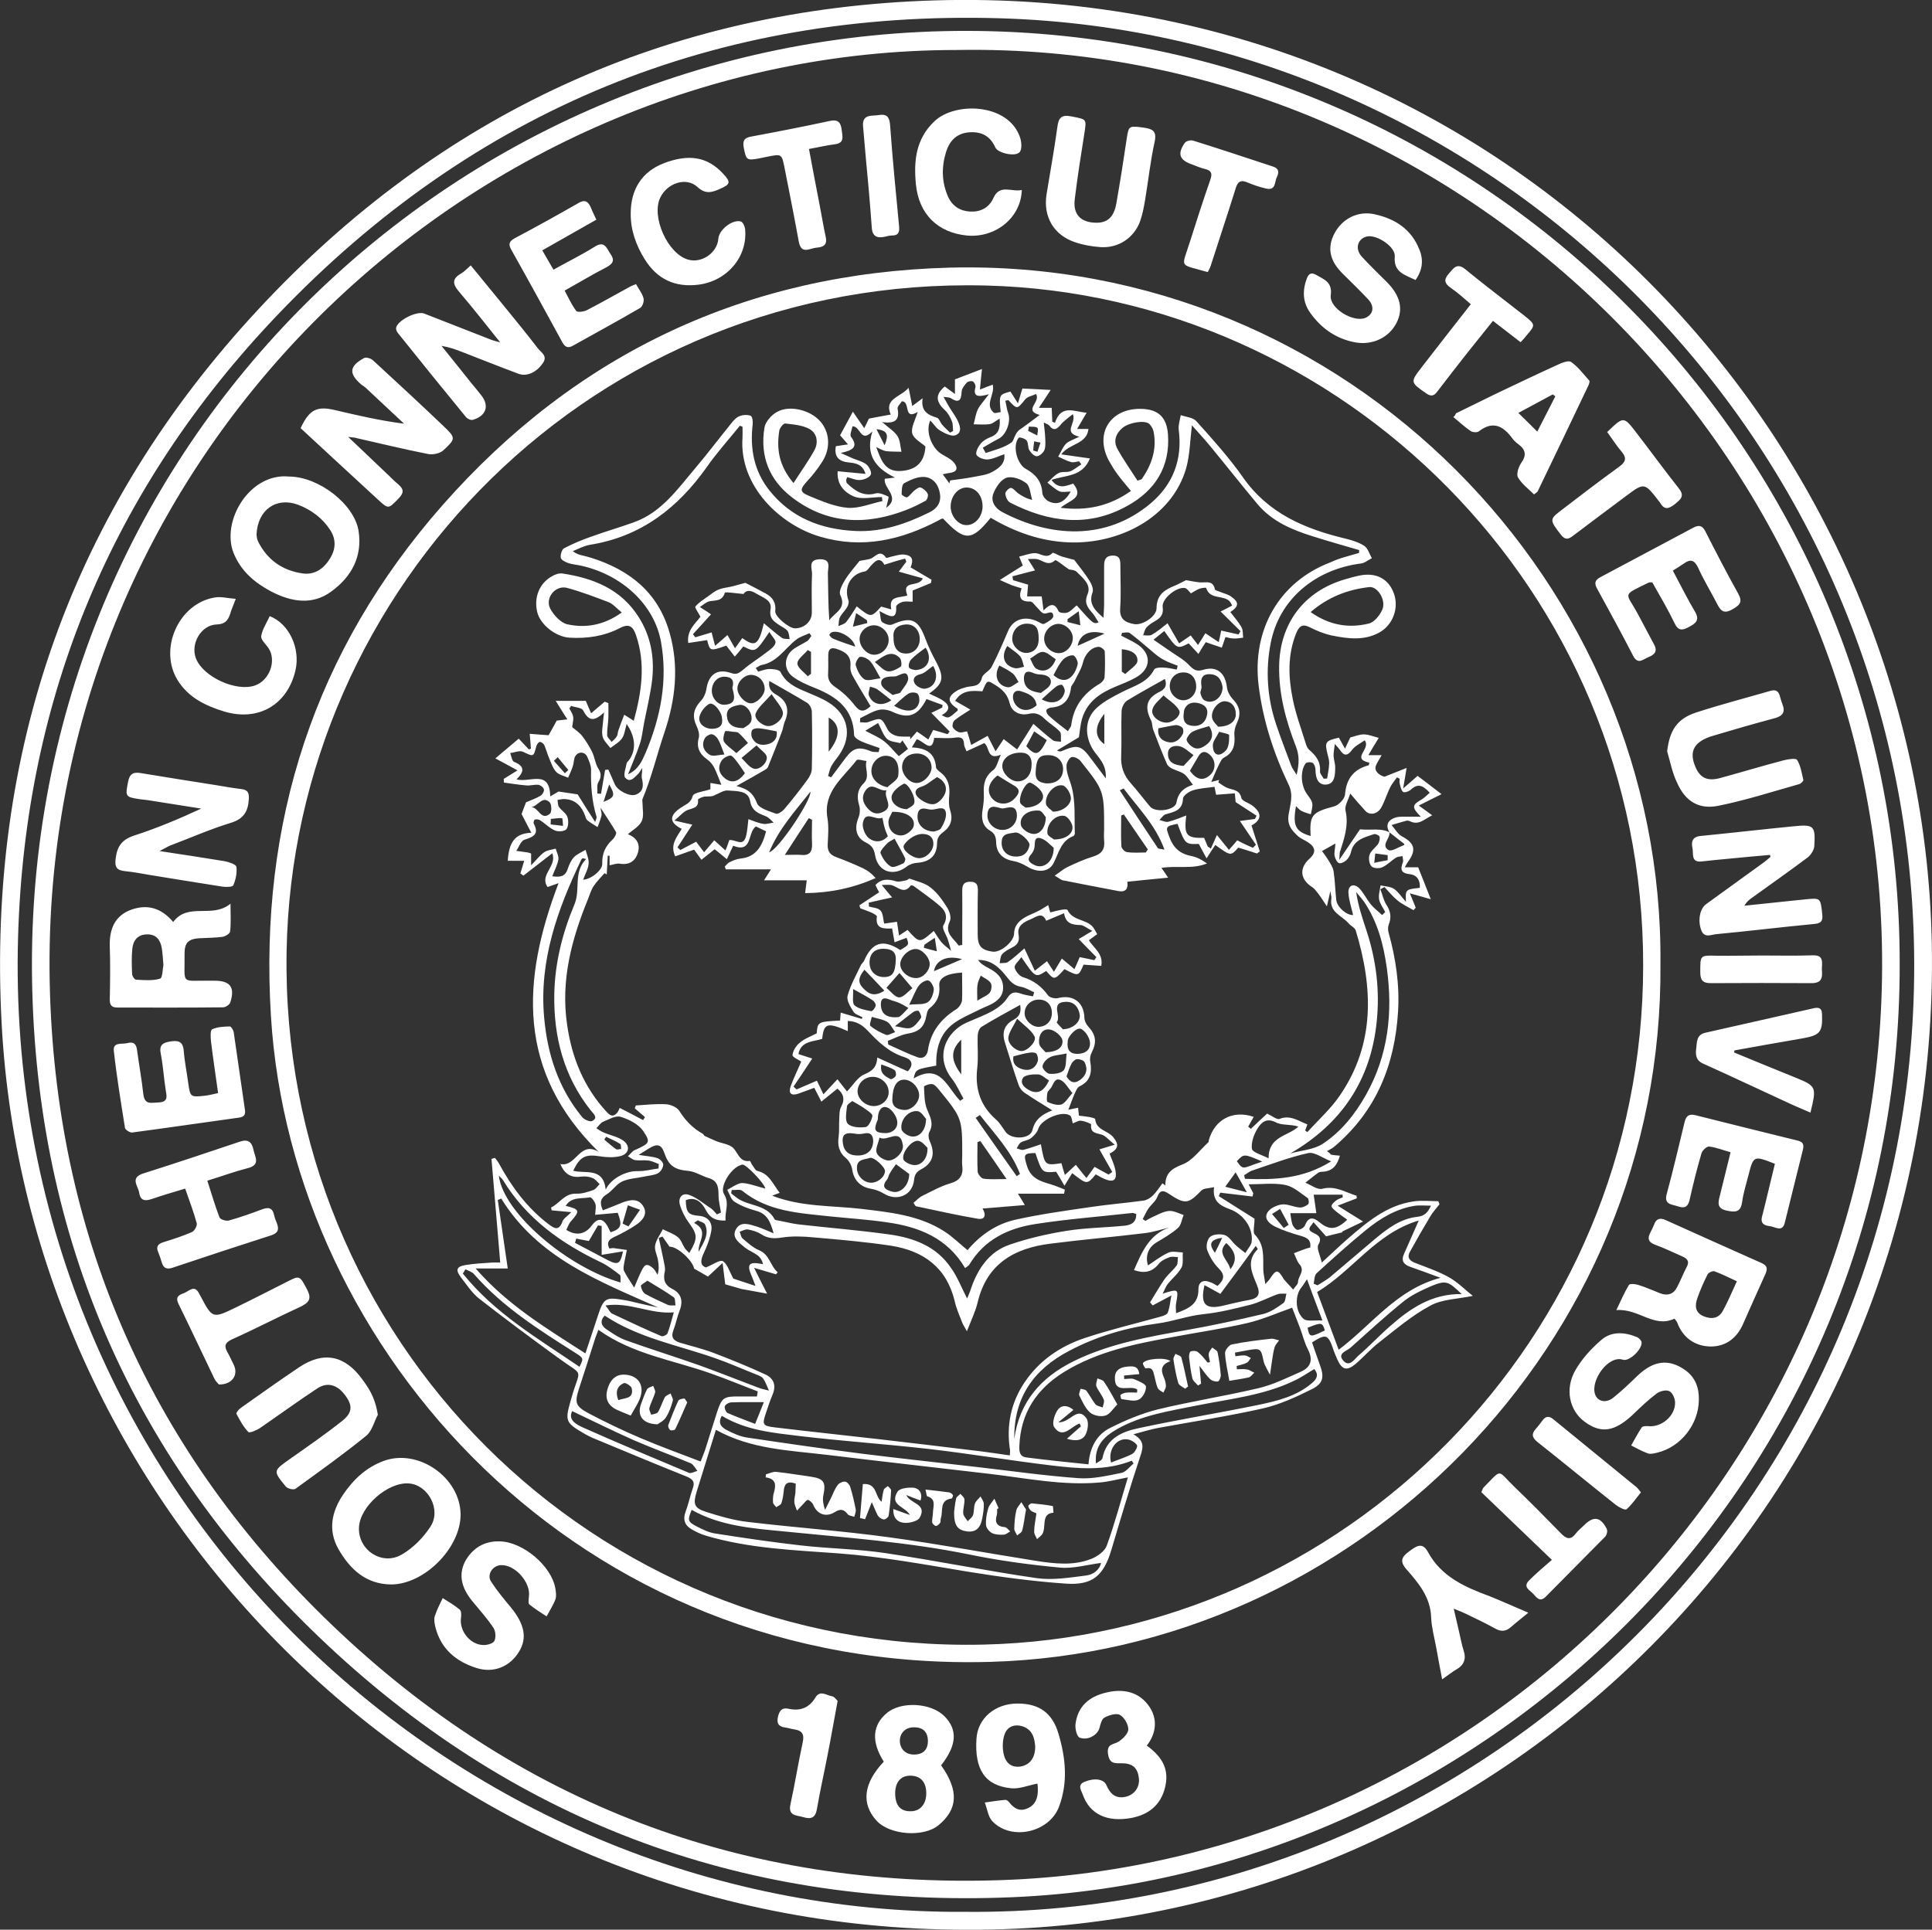 <svg version="1.1" id="Layer_1" xmlns="http://www.w3.org/2000/svg" x="0" y="0" viewBox="0 0 950.5 949.6" style="enable-background:new 0 0 950.5 949.6" xml:space="preserve"><rect x="0" y="0" width="950.5" height="949.6" fill="#333333" stroke="none"/><style>.st0{fill:#fff}</style><path class="st0" d="M475.5 949.6c-263 0-462.1-207.9-474.7-446-7.1-134.5 34.6-252.8 126.4-351.5C216.5 56 328.3 4.2 459.7.2c277.8-8.4 485.9 213.2 490.7 464.2 5.2 272.8-214.6 486.5-474.9 485.2zm-.4-8.8C730 943.1 945.5 732 941.7 468.3 938 217.3 736 16.3 492.2 9 352.3 4.8 232.9 54 136.5 155 55.2 240.2 12.3 343 8.9 460.9.9 732 221.3 942.7 475.1 940.8z"/><path class="st0" d="M934.6 474.7c.3 252.7-202.6 448.9-436.4 458.9-129.2 5.5-242.4-35.4-336.9-123.9C68.7 723 19.4 615 15.9 488.1 8.4 224 220.7 14.6 476.2 15.2c255.3.6 459 209.1 458.4 459.5zm-464-450.1c-240.7 0-454.4 202.5-446 464.5 3.9 122.1 50.8 226.3 138.8 310.6 91.6 87.8 202.3 129.8 329.1 125.5 235-8 429.5-202.5 433.4-443.6 4.2-252-204.9-461.6-455.3-457z"/><path class="st0" d="M816.9 474.4c1.6 188-150.8 338.5-329.9 343.4-202.2 5.6-343.6-153.4-353.7-317.7-5.9-95.4 21.4-179.9 84.5-251.6 65.9-74.8 149.8-114.2 249.5-116.8 196.6-4.9 351.4 156.8 349.6 342.7zm-8.5.6c.2-185-148.5-330.1-323.4-334.5-193-4.8-340.9 148.8-344 327.7-3.3 190.5 150.7 345.4 342.7 341.1 176.9-4 324.7-150 324.7-334.3z"/><path class="st0" d="M171.3 215c6.8 6.5 12.7 12 18.5 17.6 2.1 1.9 4 4 6.2 5.8 2.8 2.4 2.7 4.2.1 6.9-5.1 5.2-4.9 5.4-10.3.4-12.7-11.7-25.4-23.4-37.9-35 4.3-9.2 8-11 16.9-8.9 11.1 2.6 22.2 5.2 34 6.7-6.2-5.8-12.5-11.7-18.7-17.5-.7-.7-1.6-1.2-2.4-1.8-6.2-5.4-5.9-9 1.4-13 1-.6 3.5.2 4.5 1.2 11.5 10.6 23 21.2 34.3 32 6.4 6.1 6.5 6.4.1 12.3-1.7 1.5-5.2 2.2-7.5 1.7-11.6-2.3-23.1-5.1-34.6-7.7-1.1-.4-2.2-.4-4.6-.7zM246.1 168.5c-7.3-9.1-13.6-17.2-20.3-25-3.3-3.9-3.4-6.4 1.2-9 1.5-.9 2.8-2.3 4.6-3.9 5.1 6.2 10 12.2 14.9 18.2 6.1 7.5 12.2 14.9 18.1 22.6 1.5 2 4.9 3.6 2.6 7.1-3.1 4.7-8 7-12.2 5.4-9.4-3.5-18.6-7.2-27.9-10.8-3.1-1.2-6.2-2.3-9.9-2.9 5 6.2 10 12.4 15 18.7 1.5 1.8 3 3.6 4.4 5.4 4.3 5.2 2.7 10.4-4 12.3-.9.3-2.6-.5-3.3-1.3-11.3-13.8-22.5-27.6-33.6-41.5-.5-.7-1-1.8-.8-2.6.9-3.7 10.2-8.3 13.8-6.9 11.2 4.4 22.3 8.7 33.5 13.1 1 .3 1.9.5 3.9 1.1zM870.8 420.7c-6.9.6-13.7 1.2-20.6 1.9-4.3.4-8.6.8-12.9 1.3-5.5.7-4.1-3.8-4.6-6.3-.6-2.7-.6-5.7 3.7-6.2 15.4-1.5 30.7-3.3 46.1-4.8 9.9-1 10.7-.2 10.1 9.7-.1 1.9-1.6 4.3-3.2 5.6-9.2 6.9-18.6 13.5-27.9 20.2-1.2.9-2.3 1.8-3.3 3.6 7.9-.8 15.9-1.7 23.8-2.5 2-.2 4-.4 5.9-.6 7.9-.8 7.7-.8 8.6 7.2.4 3.5-.6 4.6-4.1 4.9-16 1.5-32 3.5-48.1 5-2.3.2-5.8 2.1-7.3-1.9-1.8-4.7-.8-10.6 2.4-12.9 9.3-6.7 18.6-13.5 27.9-20.2 1.3-.9 2.5-2 3.7-3 0-.4-.1-.7-.2-1zM823.8 648.9c-10.2 4.8-17.5-5.1-28.6-4.2 2.3-4.8 4-8.8 6.2-12.4.4-.7 3.1-.5 4.6 0 3.6 1.1 7.2 2.7 10.7 4.1 3.7 1.4 6.6.5 8.4-3 1.7-3.2 3-6.7 4.7-9.9 1.6-2.9.2-4.2-2.3-5.3-4.4-1.9-8.8-4.1-13.3-5.7-3.5-1.3-3.7-3.3-2.2-6.1.6-1.2 1.2-2.4 1.7-3.6 1-3.1 3-3.7 5.8-2.4 15.8 7.1 31.5 14.2 47.3 21.2 2.7 1.2 2.8 2.8 1.8 5.2-3.7 8.2-7.4 16.4-11 24.6-3.1 7.2-8.7 11.3-16.2 11.2-7.6-.2-13.5-4.3-16.3-11.9-.2-.5-.6-.9-1.3-1.8zm30.7-18.4c-4.1-1.9-7.5-3.6-11-4.9-.9-.3-2.9.6-3.4 1.5-1.9 3.8-3.7 7.8-5.1 11.9-1.2 3.5-1.1 6.9 3.1 8.7 4.1 1.7 7.6 1.1 9.7-3 2.4-4.4 4.3-9 6.7-14.2zM78.5 418.8c11.8 1.8 21.9 3.3 32.1 5 2.1.4 5.5 1.6 5.7 2.7.4 2.9-.3 6.3-1.5 9.1-.3.9-3.6 1-5.4.7-11.8-1.8-23.6-3.8-35.5-5.7-4.1-.7-8.2-1.5-12.3-1.9-4-.4-5.3-1.8-4.7-6.2.7-5.9 3-9.3 9-11.3C77.1 407.6 88 403 99 397.9c-8.9-1.4-17.8-2.8-26.6-4.2-1.1-.2-2.3-.2-3.5-.4-7.3-1.1-7.3-1.3-5.9-8.5.7-3.8 2.4-5 6.1-4.4 12.5 2.1 24.9 4 37.4 6 4.1.7 8.2 1.4 12.3 1.9 3.4.4 3.8 2.2 3.6 5.2-.4 5.9-2.6 9.5-8.8 11.4-10.1 3.1-19.9 7.4-29.9 11.2-1.4.6-2.6 1.4-5.2 2.7zM192.5 779.7c-12.5-.1-20.3-7.5-26-17.4-5.2-9.2-3.4-18.4 2.3-26.8 5-7.4 11.3-13.4 20-16.6 17-6.2 37.6 8.1 37.8 26.3.1 16.4-17.7 34.4-34.1 34.5zm-15.9-27.9c-.4 11.1 11.5 18.9 21.2 13.1 5.5-3.2 10.5-8.3 14-13.7 5.4-8.3-1.1-20.4-10.5-21.2-10.4-.9-24.4 11.4-24.7 21.8zM142.2 234.5c14.8.1 32.1 13.7 34.2 26.7 2 12.8-3.6 22.7-13.3 29.8-9.4 7-19.9 5.2-29.8 0-8.1-4.3-14.8-10-18.4-18.9-6.2-15.7 7.9-39.5 27.3-37.6zm-16 28.6c.1.4.1 2 .7 3.2 4.5 9.2 12.1 14.5 22.1 15.9 6.1.8 10.5-2.6 13.5-7.6 2.7-4.5 2.9-9.2 0-13.7-3.8-5.9-9.3-10-15.8-12.5-10.7-4-20 2.4-20.5 14.7zM85.2 453.7c7.4-9.9 19.1-1.5 28.2-9 0 5.7.3 9.7-.2 13.7-.1 1-2.3 2.4-3.7 2.6-3.8.5-7.6.5-11.4.7-5.3.3-7.3 2.2-7.3 7.4.2 16.2-2.4 13.2 13.2 13.5h1.5c7.8 0 10.2 3.2 7.8 10.7-.4 1.1-2.3 2.4-3.6 2.4-17.3.2-34.7.1-52 .1-2.8 0-3.7-1.2-3.7-3.9.2-8.8.3-17.7 0-26.5-.2-8.4 2.6-14.9 10.7-17.8 7.8-2.7 14.6-.9 20.5 6.1zm-4.8 21.1c-.3-3.3-.4-5.7-.8-8.2-.7-4-2.6-6.8-7.1-6.8-4.8 0-7 3-7.4 7.1-.4 4.1-.3 8.3-.1 12.4 0 1 1.2 2.8 2 2.8 3.9.2 8.1.6 11.7-.5 1.3-.2 1.3-4.8 1.7-6.8zM823 280.8c3.8 7.1 7.1 13.8 10.9 20.2 2.5 4.2.3 5.8-3.1 7.6-3.2 1.7-5.1 1.9-7-2-3.3-6.9-7.2-13.4-10.9-20-.9 0-1.4-.1-1.8.1-13.5 6.6-11.2 4.6-5.5 15.1 2.8 5.1 5.4 10.3 8.2 15.4 2 3.7-.3 5.2-3.1 6.3-2.5 1.1-5 3.7-7.3-.9-5.7-11.1-11.7-22-17.7-33-1.4-2.6-1.1-4.1 1.7-5.6 15.3-8.1 30.5-16.3 45.8-24.4 2.5-1.3 4.2-1.1 5.7 1.7 5.3 10.4 10.6 20.7 16.3 30.9 2.3 4.2.6 5.6-2.8 7.6-3.8 2.2-5.6 1.3-7.4-2.2-3.1-6.1-6.7-11.9-9.5-18.1-1.8-3.9-3.8-4.6-7.2-2.1-1.7 1.2-3.3 2.1-5.3 3.4zM293.4 108.1c-9 5.1-17.6 10-26.6 15.1 1.9 3.2 3.5 6.2 5.5 9.5 7-3.9 13.9-7.3 20.3-11.3 4.9-3.1 5.8.7 7.7 3.5 2.2 3.1 1.4 4.8-1.9 6.6-6.8 3.5-13.3 7.4-20.6 11.5 1.9 3.6 3.5 7.1 5.7 10 .6.8 3.6.4 5.1-.3 7.2-3.7 14.3-7.8 21.5-11.7.7-.4 1.5-.6 2.8-1.2 1.3 2.4 3.1 4.6 3.7 7 .4 1.4-.5 4-1.6 4.7-10.9 6.4-22.1 12.4-33.1 18.6-2.5 1.4-3.9.7-5.2-1.6-8.3-15.2-16.6-30.4-25.1-45.5-1.6-2.8-1.2-4.2 1.7-5.8 10.6-5.6 21-11.4 31.5-17.4 2.8-1.6 4.3-.8 5.6 1.7.8 2 1.7 3.9 3 6.6zM835.8 688.7c0 12.1-8.9 23.5-20.7 26.2-1.4.3-3.1.8-4.4.3-2.8-1-5.5-2.5-8.2-3.9 1.7-3 3.3-6 5.2-8.9.4-.6 2.1-.7 3.2-.6 6.5.7 13.3-5 13.2-11.6 0-2-1.3-4.9-2.8-5.6-1.5-.8-4.6-.1-6.2 1.1-4 3-7.6 6.4-11.2 9.9-9.3 8.9-16 10.1-24.2 4.1-7.6-5.5-10-16.2-4.6-25.5 3.2-5.6 7.9-10.7 12.8-14.9 5-4.3 11.5-3.8 17.5-1.3.9.4 2 1.5 2.2 2.4.6 3.3-6 9.8-9.2 8.7-7-2.3-15.9 9.9-13.7 16.9 1.2 3.7 5.3 4.7 9 1.8 4.1-3.3 8-7 11.8-10.7 8.1-7.7 15.5-8.6 23.7-2.8 4.9 3.6 6.7 8.6 6.6 14.4zM246 758.5c11.3.3 25.2 12 27.2 23 .3 1.8.6 3.8.1 5.4-1.1 3-2.9 5.7-4.4 8.5-2.9-1.9-5.8-3.7-8.5-5.9-.6-.5-.3-2.5-.2-3.7 1.1-7-6.8-16-13.8-15.6-4.1.2-7 4.7-4.8 8.1 3 4.6 6.5 8.8 10 13 6.5 8.1 7.8 14.8 3.8 21.4-4.5 7.5-12.6 10.8-21 8.1-10.1-3.2-17.5-9.4-20.2-20.1-.4-1.7-.8-3.8-.3-5.4 1-3.1 2.5-5.9 3.9-8.9 2.8 1.8 5.8 3.5 8.4 5.7.8.7.8 2.7.6 4-.9 6.4 4.4 13.2 10.9 13.4 1.9.1 4.9-.7 5.5-2 .9-1.7.6-4.8-.4-6.4-3-4.5-6.7-8.7-10.2-12.9-4.9-5.9-7.5-12.5-3.8-19.8 3.6-6.5 9.4-10.2 17.2-9.9zM873.2 572.7c-10.4-4.1-10.5-4.1-13 5.6-1.1 4.4-2.5 8.7-3.1 13.1-.7 5.4-3.6 5.2-7.7 4.3-4.7-1-4.2-3.8-3.3-7.2 1.7-6.9 3.4-13.9 5.3-21.5-3.7-1-7.1-2.4-10.6-2.8-1.1-.1-3.3 1.9-3.7 3.3-2.2 7.5-4.1 15.1-5.8 22.7-.8 3.8-2.6 4.6-5.9 3.4-3-1-6.9-.8-5.4-6.1 3.2-11.7 5.9-23.6 8.8-35.4.7-3 2.2-4.1 5.4-3.3 16.6 4.2 33.3 8.3 49.9 12.4 2.6.6 3.6 1.6 2.9 4.5-3 11.9-5.9 23.9-8.9 35.9-1.2 5-4.7 2.1-7.3 1.8-2.5-.3-4.9-1.1-3.9-4.8 2.2-8.5 4.1-17.1 6.3-25.9zM696.4 137.8c-5.2-2.6-10.9-3.7-10.2-11.6.4-4.7-8.5-10.6-13.3-9.9-4.8.8-6.6 5.9-3 9.9 3.9 4.3 8.1 8.3 12.3 12.5 6.7 6.7 8.3 13.3 4.9 20.1-3.6 7.2-11.7 11.2-20.2 9.7-9.5-1.7-16.9-6.9-22.4-14.7-3.6-5.1-3.8-10.8-1.6-16.7.9-2.4 2.2-3.2 4.5-1.9 3.9 2.3 8.2 3.5 7.3 10.1-.8 6.4 11.2 13.6 17.1 11.1 3.8-1.7 4.6-5.5 1.4-9-4.2-4.5-8.7-8.8-13-13.1-6.1-6.2-7.3-12.5-3.7-19.4 3.9-7.4 11.6-11.2 19.6-9.5 10.2 2.2 18.2 7.3 22.2 17.4 2.1 5 1.6 10.1-1.9 15zM102 581c2.1 6.5 3.8 12.4 6 18.1.4 1 3.3 1.9 4.6 1.5 5.4-1.5 10.8-3.4 16.1-5.4 3.3-1.3 5.4-1 6.2 2.9.3 1.3.8 2.6 1.3 3.8 1.2 3.1.6 4.9-2.8 6-16.2 5.2-32.3 10.5-48.4 15.9-2.7.9-4.5.5-5.4-2.5-.5-1.8-1.1-3.5-1.8-5.2-1.1-2.6-.1-4 2.5-4.8 4.8-1.5 9.5-3 14.1-5 1.2-.5 2.7-3.1 2.4-4.3-1.5-5.6-3.6-11-5.7-17.1-5.7 1.7-11.1 3.3-16.4 5.1-3.2 1.1-5.6 1-6.2-3-.5-3.4-4.8-7.4 2.1-9.6 15.9-5 31.6-10.3 47.4-15.6 4.1-1.4 5.9.2 6.7 4 .7 3.5 3.6 7.4-2.7 9-6.6 1.7-12.8 4-20 6.2zM107.3 537.9c-1.2-8.8-2.5-17.1-3.5-25.5-.2-2-.4-5.5.6-5.9 2.6-1.2 5.7-1.3 8.7-1.4.6 0 1.8 1.9 1.9 3 1.9 12.7 3.6 25.3 5.5 38 .4 2.5-.5 3.6-3.1 3.9-17.5 2.4-34.9 5-52.4 7.3-1.1.1-3.3-1.3-3.5-2.2-2-12.6-4.1-25.3-5.5-38-.5-4.5 4.1-3.1 6.7-3.8 2.9-.8 4.3.3 4.7 3.3 1 7.3 2.3 14.5 3.1 21.7.6 5.6 3.9 4.3 7.5 4.2 4.4-.2 4.2-2.4 3.6-5.6-1-6.1-1.3-12.3-2.5-18.3-.9-4.4 1-5.5 4.7-6.1 3.9-.6 6.2-.1 6.6 4.6.4 5.3 1.5 10.5 2.2 15.8 1 6.9 1 7.1 8.2 6.3 2-.2 4.1-.8 6.5-1.3zM463 868.7c8.8 12.4 8.3 21.6-1.3 29.5-7.4 6.1-24.1 4.8-30.5-2.3-7.6-8.4-6.4-18.4 3.6-29-6.2-9.8-5.7-18 1.6-24 7-5.8 21.6-5 28.2 1.6 6.6 6.6 6.2 14.3-1.6 24.2zm-7.3 13.8c0-5.6-2.8-8.7-7.9-8.7-4.6 0-7.3 3.1-7.4 8.5 0 6.2 2.6 9.2 7.9 9 4.5-.1 7.4-3.6 7.4-8.8zm-5.8-19.1c4.4-.1 6.7-2.5 6.6-6.9-.1-4.3-2.5-6.6-7-6.5-4.1 0-6.9 2.9-6.8 6.9.2 4 3 6.6 7.2 6.5zM539.5 109.6c5.4 0 8.5-2.8 9.7-9.4 1.9-10.8 3.6-21.7 5.2-32.5.9-5.7 1.1-5.9 8.2-4.9 4.1.6 6.6 1.4 5.5 6.8-2.1 9.4-3.1 19-4.7 28.6-.6 3.6-1.3 7.3-2.5 10.7-3 8.2-10.7 13.3-19.5 12.7-4.1-.3-8.3-1-12.2-2.3-10.8-3.5-16.1-12.7-14.3-23.8 1.8-11 3.8-22 5.3-33 .6-4.7 2.1-6.2 7-5.2 7.5 1.5 7.4 1.1 6.3 8.3-1.7 10.7-3.4 21.4-4.7 32.1-1.1 7.8 2.9 11.9 10.7 11.9zM185.9 696.2c-1.9 3.5-2.9 8.1-5.8 10.4-11.2 9.1-23 17.5-34.7 26-.9.7-3.9 0-4.8-1.1-6.4-7.8-6.2-7.7 2.1-13.6 8.7-6.1 17.5-12.2 25.8-18.8 5.1-4.1 5-7.8 1-12.9-3.8-4.9-8.6-6.2-13.5-2.9-9.4 6.2-18.6 12.9-27.9 19.3-1.7 1.2-5.3 2.7-5.9 2.1-2.5-2.6-4.2-5.8-5.9-9-.2-.5 1.2-2.2 2.2-2.9 9.5-6.7 19-13.5 28.7-20 12-8 22.4-5.9 31 5.9 4.9 6.5 6.6 11 7.7 17.5zM510.4 877.7c-4.7.9-8.9 2.7-12.9 2.3-12.9-1.3-18.1-9.2-17.1-24.4.6-10 9.1-17.3 20.2-17.3 10.8 0 17.2 4.7 20.2 15 3.5 11.9 4.7 23.8.2 35.8-4.8 12.7-23.5 16.9-32.8 7.1-2.1-2.2-2.5-6.1-3.7-9.2 3.4-.5 6.7-1 10.1-1.3.6-.1 1.5.7 2 1.3 2.4 3.1 5.2 4.6 9.1 2.8 3.9-1.8 4.9-5.2 4.9-9.1 0-1.2-.1-2.3-.2-3zm-1.1-18.2c-.3-3.9-1.1-8.3-6.3-10-3.7-1.2-7.1.1-8.5 3.3-1.2 2.7-1.4 6.4-.9 9.4.9 5.5 4 7.7 8.4 7.1 4.5-.7 7.3-4.1 7.3-9.8zM820.2 369.7c1.2-10.2 4.8-16 14.3-19.1 12-3.9 24.3-7.1 36.4-10.6 2.7-.8 4.1 0 4.8 2.7.3 1.3.8 2.6 1.2 3.8 1.5 3.8.3 5.8-3.7 6.9-10.1 2.7-20.2 5.6-30.2 8.6-9.6 2.8-12.3 7.7-8.8 15.6 2.3 5.3 6 7 12.3 5.2 10.3-2.8 20.5-5.9 30.8-8.6 2.2-.6 6.2-1.2 6.8-.3 1.8 2.9 2.3 6.5 3.1 9.9.1.6-1.3 1.9-2.2 2.1-13.1 3.7-26.1 7.9-39.5 10.6-9.7 2-16.4-2.2-20.4-11.3-2.4-4.9-3.4-10.4-4.9-15.5zM716.3 203.4c6.5-3.2 13.1-6.4 19.6-9.6 10.1-4.8 20.1-9.6 30.2-14.2 2.1-1 5.5-2.4 6.8-1.5 3.5 2.4 6.1 6 9 9.2.3.4-.1 1.6-.4 2.3-8.3 17.4-16.6 34.8-25 52.2-.2.4-.7.6-1.8 1.5-2.7-2.7-6-5.1-7.9-8.4-.9-1.6.3-5.2 1.6-7.1 2.8-3.9 2.1-6.6-1.4-9.2-1.1-.8-2.1-1.7-2.9-2.8-4.5-6.1-9.5-9-16.6-3.5-.8.6-3 .5-4-.2-3-2.1-5.7-4.5-8.5-6.9.7-.4 1-1.1 1.3-1.8zm30.7-.2c3.2 3.1 6 5.9 9.3 9.2 3.1-6.1 6-11.8 8.9-17.4-.4-.3-.8-.6-1.3-.9-5.4 2.9-10.9 5.9-16.9 9.1zM310.3 105c0-11.9 5.6-20.5 16.1-24.6 12.4-4.8 21.6-3.3 29.3 5 4 4.3 3.7 5.3-1.6 7.6-3.9 1.7-7 2.7-11-1-5.5-5.1-14.9-1.9-18.3 5.3-4.5 9.5 3.8 27.8 13.9 30.5 6.7 1.8 14.2-3.5 14.7-10.3.3-4.4 6.9-9.7 11.1-8.5 1 .3 2 2.5 2.1 3.9 1.2 13.6-9 25.5-23.1 27.2-11.4 1.4-20.2-2.7-26.3-12.5-4.3-6.9-7-14.4-6.9-22.6zM116 294.7c-1.3 3.4-2.2 5.4-2.8 7.5-1.1 3.3-2.7 5-6.7 5.1-7.6.3-12.9 9.5-10.1 16.7 3.5 9.1 19.9 16.6 29.1 13.3 7.1-2.5 10.6-12.1 6.7-18.2-1.3-2-3.9-4.2-3.7-6 .5-3.4 2.7-6.6 4.2-9.9 9.5 3.7 15.1 15.7 12.7 26.5-3.9 17.2-18.4 25.5-35.2 20.4-9.1-2.8-17.4-6.8-22.7-15.2-9.7-15.4.4-38.1 18.3-40.9 3-.5 6.2.4 10.2.7zM502.7 93.5c-.4 13.7-13 23.7-27 22.4-14.2-1.4-23.7-10.4-25.1-25.3-1.1-11.3-.1-22.2 9.1-30.9 10.1-9.7 36.3-9 42.1 7.8.8 2.3 1.1 6-.2 7.4-2.2 2.4-10.7.4-11.9-2.3-2.5-5.6-6.7-7.9-12.7-7.5-6.2.4-9.8 4.1-11.5 9.5-2.3 7.3-2.3 14.7.8 21.9 2.1 4.9 6 7.3 10.8 7.6 5 .3 9.4-1.6 11.7-6.8 3.1-6.8 8.9-2.7 13.9-3.8zM564.2 859c8.3 6 11.1 12.4 8.9 20.9-2.2 8.5-8.1 13.1-16.5 14.7-11.9 2.2-20.5-1.8-23.9-11.5-.7-2-2.9-4.8.9-6.3 4.9-2 9.5-1.4 10.8 1.8 1.8 4.2 4.5 6.6 9.3 5.6 4.5-1 7.1-4.8 6.6-9.2-.6-5-3-7.3-8.4-7.3-3.6 0-6.1.3-6.8-4.7-.7-5.1 2.9-4.4 5.3-6 2.1-1.4 4.7-4 4.7-6 0-2.5-2-5.9-4.1-7.1-1.8-1-5.4.1-7.6 1.3-1.4.7-2 3.3-2.5 5.2-1 3.4-5.6 6.2-9.7 4.7-1.4-.5-2.3-4.3-2.1-6.5 1-8.5 6.2-13.6 15.1-15.7 8.6-2.1 16.4-.3 21.3 7 3.9 5.8 3.6 12.8-1.3 19.1zM853.1 517.9c9.9 4.1 19.9 8.2 29.8 12.2 10.8 4.4 10.9 4.6 7.8 17.4-3.9-1.7-7.8-3.3-11.6-5.1-13.7-6.3-27.4-12.8-41.2-19-3.6-1.6-3.8-4.4-3.4-7.4.4-3.1 0-6.8 4.5-7.8 17.9-4 35.7-8.1 53.5-12.1 2.8-.6 3.9.4 3.9 3.3.3 8.4-1 10-9.2 11.5-5.7 1-11.5 2-17.2 3-5.6 1-11.1 2-16.7 3 0 .3-.1.7-.2 1zM751.9 793.6c-3.5 2.9-6.1 4.9-8.6 7.1-2.5 2.2-4.9 2.3-7.7.7-4.7-2.6-9.5-4.9-14.3-7.2-1.6-.8-3.2-1.4-6.1-2.6 1.1 4.7 1.9 8.2 2.7 11.7.7 2.9 1.2 5.9 2.1 8.7 1.5 4.3.3 7.4-3.6 9.6-2.1 1.2-4 2.8-6.9 4.8-1.1-5.9-2.1-11-3-16.1-.9-4.8-2.2-9.5-2.4-14.3-.3-10-6.2-17-12.2-23.8-3.4-3.9-2.3-6.1 1.4-8.8 3.4-2.5 6.4-4.8 9.2.3 6.6 12.2 18.2 17.3 30.4 21.8 6 2.4 11.9 5.1 19 8.1zM790.7 212.6c8-7.7 8.1-7.8 14.1 0 7.1 9.2 14 18.7 21.2 27.8 3 3.8.7 5.4-1.9 7.6-2.8 2.2-5.1 3.3-7.3-.5-.2-.3-.4-.5-.6-.8-7.2-9.3-7.2-9.4-16.5-2.4-8.3 6.2-16.5 12.3-24.8 18.6-2.4 1.8-4.3 3.7-7 .2-5.2-6.7-5.5-7.5-1.1-11 9.9-7.6 19.8-15.2 29.9-22.5 3.1-2.3 3.7-4.2 1.2-7.2-2.6-3-4.7-6.4-7.2-9.8zM107.7 681.3c-.5-.6-1.6-1.6-2.2-2.8-5.9-12.3-11.7-24.7-17.7-36.9-1.7-3.5.3-4.4 2.8-5.3 2.5-1 5.1-4.3 7.4.3.1.3.3.6.5.9 6 11.4 6 11.5 17.7 5.8 8.7-4.2 17.3-8.7 25.9-13 5.3-2.7 5.5-2.4 9 4.3 2.3 4.4 1 6.4-3.2 8.4-11.3 5.2-22.4 11-33.8 16.1-3.6 1.7-3.9 3.4-2.1 6.5 1.1 1.9 1.9 3.9 2.9 5.8 2.6 5.1-.6 10-7.2 9.9zM748.1 168.4c-4.5-3.5-8.7-6.7-13.6-10.5-4.1 5.1-8.1 10.1-12.1 15.1-5.1 6.5-10.3 13.1-15.3 19.7-1.6 2.2-3.1 2.5-5.4.9-7.9-5.5-8-5.5-2.1-13.1 7.8-10.1 15.7-20.2 24-30.8-3.4-2.9-6.4-5.7-9.8-8-3-2.1-3.7-3.9-1.2-6.8 2.3-2.6 4-5.9 8.3-2.4 7.4 6.1 15.1 12 22.7 17.9 2.1 1.6 4.2 3.3 6.3 4.9 5.6 4.5 5.6 4.6 1 9.9-.7 1-1.5 1.8-2.8 3.2zM398 73.3c1.8 9.6 3.5 18.8 5.3 27.9 1 5.1 1.8 10.2 2.9 15.2.8 3.5-.4 5-3.8 5.4-1.3.1-2.6.4-3.9.8-3.3 1-4.8-.1-5.5-3.6-2.2-12.1-4.6-24.2-7-36.3-1.4-7-1.4-7-8.4-5.6-1.3.3-2.6.5-3.9.8-6.4 1.2-6.6.9-7.8-5.3-.6-3.3.2-4.8 3.7-5.4 12.9-2.4 25.8-4.9 38.7-7.7 4.1-.9 5.4.9 5.8 4.5.4 3.2 1.5 6.4-3.4 7-4.1.5-8.1 1.5-12.7 2.3zM594.2 133.9c-14.5-4.2-13-1.5-8.7-15.2 3.2-10.2 6.5-20.3 10-30.4 1-2.9.5-4.3-2.5-5.1-2.3-.5-4.4-1.5-6.6-2.3-6.1-2.1-7.3-5.2-3.5-10.6.6-.9 2.9-1.5 4.1-1.1 13.2 4.1 26.3 8.5 39.4 12.8 3 1 2.8 3 1.8 5.1-1.2 2.3-.4 6.8-5.2 5.7-3.2-.7-6.4-1.8-9.5-3.1-3.9-1.6-4.9.6-5.8 3.7-3.9 12.5-8.1 25-12.1 37.5-.3 1-.9 1.9-1.4 3zM763.5 767.6c-12.4-11.9-23.7-22.7-34.7-33.3.6-1.3.7-1.9 1-2.2 9.5-9.7 6.6-8.8 15.2-.5 7.8 7.5 15.4 15.2 23 23 2.6 2.7 4.7 3.4 7.2.1 1.2-1.6 2.8-2.8 4.2-4.2 4.6-4.6 8.1-4.1 11.1 1.9.5.9 0 3-.8 3.8-9.7 9.9-19.5 19.6-29.2 29.5-2.9 2.9-4.5.5-6.1-1.3-1.7-1.9-5.5-3.4-2-6.8 3.3-3.3 6.8-6.3 11.1-10zM412.1 837c-1.8 9.6-3.3 18.3-5 26.9-1.7 8.8-3.7 17.5-5.2 26.4-.8 4.4-3 5-6.7 3.9-3.4-1-7.6-.5-6.3-6.4 2.2-10 3.8-20.2 6-30.3.9-4.1-.2-5.9-4.2-6.5-1.5-.2-2.9-.7-4.4-.9-3.1-.4-4.3-1.9-3.6-5.1.7-3.1 1.9-4.9 5.4-4.1 5.7 1.2 10-.5 13.1-5.6 2.2-3.7 5.4-1.1 8-.6 1.2.1 2.2 1.6 2.9 2.3zM807.3 734.4c-2.4 2.9-4.4 6-7.1 8.3-.7.6-3.8-1-5.3-2.2-12.9-10.2-25.6-20.7-38.5-30.9-2.7-2.2-3.1-4-.7-6.6 1.1-1.2 2.1-2.6 3.1-3.9 1.6-2.3 3.3-2.4 5.4-.7 13.6 11.1 27.3 22.3 40.9 33.4.8.7 1.3 1.5 2.2 2.6zM866.9 470.2c8.3 0 16.6.2 24.9-.1 3.6-.1 4.8 1.2 4.6 4.6-.1 1.3-.1 2.7 0 4 .2 3.5-1.3 5.1-5 5.1-16.6-.1-33.2-.1-49.8 0-4 0-5.1-1.6-5.1-5.4 0-8.4-.2-8.3 8-8.1 7.5.1 14.9-.1 22.4-.1zM424.6 62.1c-.5-6.2 4.5-4.9 7.9-5.5 3.7-.6 5.1.9 5.4 4.9 1.2 16.5 2.8 33 4.4 49.5.3 3 0 4.9-3.6 4.9-1.1 0-2.3.3-3.4.6-3.7.8-6.1-.1-6.4-4.4-.4-6.3-1-12.6-1.5-18.8-1-10.4-1.9-20.8-2.8-31.2zM654.8 568.2c1.4.2 2.8.4 4.4.5-1.3 4.6-3.5 7.6-8.4 7.9-.8 0-1.8.1-2.4.6-2.1 1.5-4.1 3.2-6.2 4.8 2.8 1.1 5.9 3.6 8.3 3 6.6-1.7 11.4 1.8 16.9 3.4 0 .4.1.9.1 1.3-3 1.1-5.9 2.3-9.4 3.6 4.4 2.8 8.5 5.3 12.5 7.8-3.5 1.7-6.9 3.3-10.4 5l.3.3c-2.4.6-4.7 1.1-8.1 2-1.3-1.5-3.6-4-6.2-7-1.3 2.3-3.8 3.5 0 5.3 1.6.8 4.7 2 2.4 5.8-1 1.7.9 5.2 1.7 8.8 4.6-4.2 8.3-7.8 12.3-11.3 9.7-8.4 19.5-16.9 32.9-18.8 4-.6 8.1-.1 12.1-.1l.6 1.5c-1.6 2-3.3 3.9-4.6 6.1-3.4 5.7-6.7 11.4-9.9 17.2-1.6 2.9-.3 4.5 2.6 5.6 5.6 2.2 11.3 4.1 16.5 7 4.3 2.4 7.9 6.1 11.8 9.2-7.7 1.6-15.1 1.6-20.9 4.8-9 4.8-16.9 11.6-25 17.9-4.2 3.2-7.7 7.3-11.8 10.8-4.3 3.6-6.7 2.9-9-2.3-.8-1.8-1.6-3.7-2.2-5.6-2.4-6.7-3.5-7-10.2-2.7 1.3 3.7 2.5 7.4 3.9 11.2 2.1 5.7 1.7 8.9-3.8 11.7-7.8 3.9-16 7.7-24.4 9.6-16.9 3.8-34 6.4-51 9.5-3.9.7-7.7 1.9-12.6 3.2 5.3 3 5 6.1 3.5 10.5-5.1 15.3-9.7 30.8-14.3 46.3-3.8 12.6-9.1 17.6-22.3 16.7-16.2-1.1-32.4-3.3-48.4-5.9-21.2-3.5-42.2-7.4-63.7-9-21.8-1.6-43.9-2.4-65.1-8.7-2.4-.7-4.7-1.8-6.8-3-3.5-1.9-4.7-4.8-3.2-8.8 1.4-3.7 2.2-7.7 3.5-11.4 1.2-3.3.1-4.6-3-5.9-15.5-6.2-30.8-12.6-46.2-19-1.2-.5-2.4-1.2-3.6-1.8-10.4-6-10.1-6.5-6.8-18.1 4.3-15.1 6.4-10-6.3-19.3-13.2-9.6-26.3-19.3-39.1-29.3-3.6-2.8-6.2-6.9-9.1-10.6-2.7-3.6-2.1-5.3 2.4-6 4.2-.7 8.6-.9 12.9-1.2 1.6-.1 3.2 0 4.1 0-1.5-17.4-2.9-34.2-4.3-51 .6-.2 1.1-.4 1.7-.5.7.9 1.5 1.8 2 2.8 6.2 11.4 13.7 21.6 24.1 29.6 2.8 2.1 5.3 4 7.1-1.1.5-1.5 2.4-2.6 4.4-4.6-3.6-.3-6.7-.6-9.7-.9-.1-.5-.2-.9-.3-1.4 4.3-2 6.6-7.1 12.6-6.8 2.7.1 5.6-.9 8.2-1.8 1.2-.4 2.1-1.9 3.1-2.9-1.1-1-2.1-2.5-3.5-3-1.6-.7-3.6-.9-5.4-.7-4.9.7-8.3-1-10.4-6.2 7.8 1.7 9.4-11.6 18.8-6-40.2-39.4-38-84.3-19.7-132.2-2 .7-3.7 1.3-5.4 1.9-4.2-6 4.8-10.2 2.3-16.6-4.9 3.8-9.6 7.4-14.2 11-.5-.4-1-.7-1.5-1.1.6-1.9 1.2-3.8 1.9-6.2h-8.1c.6-9.4 3.7-13.5 11.6-13.8-1.7-3.3-3.2-6.2-4.8-9.2.6-1.7 1.4-3.8 2.2-5.8 2.3-1 4.9-1.9 7.1-3.2.9-.5 1.9-2.2 1.7-3.1-.2-1-1.7-2.2-2.8-2.3-1.9-.2-3.9.5-5.9.3-3.7-.3-7.3-.9-11-1.4 0-.6 0-1.2-.1-1.8 2-1.2 3.9-2.4 6.8-4.2-3.9-2.1-7.1-3.9-10.9-5.9 3.7-3.1 7.5-6.3 11.5-9.7 1.6 1.7 3.3 3.5 5 5.3.3-.1.7-.3 1-.4-.2-2.2-.3-4.4-.6-7.3 2.9.2 5.6.5 9.3.7 1-1.8 2.4-4.2 4-7.2 1.1-.1 2.9-.3 5.2-.6-1.8-2.9-3.6-5.6-5.7-9.1h14.8c.8 1.8 1.6 3.9 2.6 6.1 2.5-2.1 4.6-3.9 6.7-5.7.6.2 1.2.5 1.8.7 0 2.5.1 4.9 0 7.4-.1 2.8-.7 5.6-.6 8.4 0 1.1 1.5 2.2 2.2 3.3.9-.9 1.9-1.6 2.5-2.7.5-.8.5-1.9.8-2.9.9-2.5 1.8-5 2.9-7.8 2.1 1.3 3.1 2 4.7 3 3.9-14.3 5.9-28.1 1.1-42.1-1.4-4.2-3.3-6-8-3.5-7.7 4-16.1 5.2-24.7 4.7-6.8-.4-14.4-6.4-15.9-12.6-1.7-7.2 1-14.1 7.2-17.6 1.5-.9 3.5-1.6 5.1-1.4 15.3 2.3 29 7.7 37.7 21.6 5.8 9.2 7.7 19.5 6.6 30.2-.8 7.2-2.6 14.4-4 21.6-.7 3.5-1 7.1-2.1 10.4-1.6 4.9-3.7 9.6-5.8 15 5-2.2 6.9-6.6 8.6-10.5 7.4-17.5 11-35.6 7.6-54.6-3.2-18-18.8-32.9-39.2-37.5-2.1-.5-4.3-.6-6.4-1.3-1.4-.5-3.5-1.5-3.7-2.6-.3-1.5.5-4.1 1.6-4.7 4.4-2.3 9-4.2 13.6-5.8 6.9-2.5 13.9-4.5 20.8-7 13.6-4.9 21.5-16.4 30.3-26.8 6-7.1 11.6-14.5 17.5-21.8 1.1-1.4 2.5-3 4.1-3.6 1.7-.7 3.9-.8 5.5-.2.8.3 1.2 2.8 1 4.2-1.4 11.9.6 22.9 8.2 32.5 10.8 13.6 25.5 19.2 42.4 20 13 .6 24.9-3.5 36.4-9.2 3.7-1.8 5.9-4.9 5.1-9.3-.7-4.4-3.4-7.8-7.7-8.1-3.3-.2-6.9 1.5-9.9 3.1-1.1.6-1.2 3.5-1.2 5.4 0 .5 2.2 1.8 2.7 1.5 1.3-.7 2.2-2.2 3.4-3.2.9-.7 2.4-1.9 3.2-1.6 1.4.5 2.8 1.7 3.5 3.1.4.8-.2 2.9-1 3.4-3 1.7-6.2 3.2-9.4 4.5-19.8 7.7-38.9 7.2-56.3-6.1-11.3-8.6-15.9-20.4-13.6-34.4.5-2.9 3.4-6.2 6.2-7.7 6.2-3.5 16.3-.9 21.1 4.5 4.8 5.3 5.4 13.2 1.2 19.9-2.2 3.5-4.8 6.8-7.6 9.8-3.5 3.9-3.7 5.2 1.2 7.2 6.1 2.5 12.5 5.3 18.9 5.8 5.5.4 11.3-2.1 17-3.3-.1-.7-.1-1.3-.2-2-4.8 0-10.1 1.4-14.1-.4-3.9-1.7-8.2-5.4-7.7-12.3 4.4.4 8.8.8 13.7 1.3-1.4-4.8-4.9-5.3-8.1-5.6-4.9-.5-7.4-2.6-6.5-8 1.8-.3 3.6-.6 6-.9-1.4-1.6-2.4-2.8-3.9-4.5 1.9-3.5 4-7.3 6.3-11.6 2 2.9 3.6 5.3 5.6 8.1.9-1.8 1.6-3.3 2.3-4.7 3.5-.7 6.9-1.3 10.7-2-3.4-8 5-8.5 8.8-13.2.7 3.5 1.2 5.9 1.8 9 1.6-1.2 2.8-2.1 5.1-3.8-1 6.5 2.7 8.2 7.1 9.6 1.1.4 1.6 2.4 2.6 3.5 1.2 1.4 2.5 2.5 3.8 3.8.5-.3 1-.5 1.5-.8-.2-1.6 0-3.4-.6-4.8-.8-2-1.9-4-3.4-5.4-4.1-3.8-5.3-7.4-.1-11.7 1.3 1 2.8 2.1 5 3.7v-7.2c4.2-1.6 8.5-3.3 13.3-5.1-.4 3.6-.7 6.7-1 10.1 2.2-.9 4.1-1.6 6.3-2.4 1.2 4.9-4.1 9.6.4 13.7.6.6 2.3-.1 3.5-.2-.8-8.6-.8-8.6 4.8-10.1 1 1.5 2 3.1 3.7 5.8.8-2.8 1.4-4.6 2.2-7.3 4.3.2 8.9.4 13.9.7-2.1 3.3-3.8 5.8-5.8 8.8h6.3c.1 2.5.2 4.6.3 6.8.4.2.9.4 1.3.6 3.1-9.4 9.6-5.4 15.6-5-1.5 2.6-2.9 5-4.7 8h5.6c-.9 7.7-9.4 7-13.4 12.5 5.2.7 9.5 1.4 14.1 2-3.7 9.3-12.2 8.1-18.9 10.6 3.6 4.9 7.3 2.8 10.7 1.8 5.8 7.3-2.2 8.2-6.2 11.9 13.1 1.6 24.1-.9 34.6-8.3-2.3-2.8-4.5-5.3-6.4-7.9-1.6-2.1-3-4.4-4.3-6.7-7.4-13.4.3-26.1 15.7-25.8 8.4.2 12.5 4 13.2 12.4 1.2 16.2-6.4 27.8-19.9 35.3-19.3 10.8-38.8 8.2-57.8-1.6-1.2-.6-2.2-2.8-2.3-4.4-.1-.9 1.8-2.8 2.7-2.8 1.2.1 2.3 1.7 3.5 2.6 2 1.4 4 2.6 7 3.3-.9-2.8-1-6.7-2.9-8.2-2.5-2-6.9-3.6-9.7-2.7-2.8.9-5.3 4.7-6.5 7.8-1.5 3.9 1 7.3 4.4 9.1 23.3 12.3 50.8 14.4 73-4.3 11-9.3 15.7-21.6 13.8-36.2-.3-2.3.6-4.8 1-7.2 2.6.9 6 1.1 7.7 3 8 8.9 16.1 17.9 22.9 27.6 12.5 17.9 30.6 25.4 50.6 30.2 3.2.8 6.5 1.8 9.2 3.6 1.7 1.2 2.4 3.9 3.6 6-1.8.9-3.5 2.4-5.4 2.6-22.5 2.9-40.1 17.6-44.3 38.9-2.7 13.5-1.8 27.2 2.7 40.5 2.3 6.8 4.9 13.5 7.4 20.2.4 1.1 1.2 2.1 2.6 4.4 1.4-5.8 1.3-9.8-.4-14.1-4.9-12.6-8.4-25.6-8.2-39.4.3-20.8 12-36.6 32-42.6 2.4-.7 4.8-1.4 7.2-1.9 8.2-1.8 14.5 1.3 17.2 8.6 2.7 7.2-.4 15.7-7.2 19.4-7.5 4.1-15.5 3-23.4 1.4-3.7-.8-7.3-2.3-10.7-4-3.7-1.9-5.3-.5-6.7 2.9-4.3 10.6-3.9 21.6-1.7 32.4 1.5 7.6 4.3 15 6.6 22.5.3.9.8 1.9 1.5 2.5 3.3 2.8 5.7 5.9 5.3 10.6-.1 1.1 1.2 2.4 1.8 3.6.6 0 1.2-.1 1.7-.1.4-2.4.9-4.8 1-7.2.1-1.5-.3-3-.7-4.4-1.6-6.4-1.3-6.9 5.5-8.5.8 1.5 1.7 3.1 3 5.4 1.1-2.3 1.9-4 2.6-5.5 2.4-.6 4.7-1.6 6.9-1.5 2.4.1 4.7 1.1 7.1 1.7-1.7 2.8-3.3 5.4-5.1 8.5h6.5c-1.2 2.5-3.3 4.9-3 6.8.3 2 3 3.6 4.5 3.8 3.3-1.3 6.5-2.6 10.8-4.3-.6 3.8-1 6.1-1.7 10.1 3-2.6 4.9-4.2 7.1-6.2 3.8 2.9 7.7 5.8 11.8 9-4 2-7.3 3.6-11.2 5.6 2.3 1.7 4.2 3.1 6.6 4.8-3.9 1.9-6.5 5-10.8 3-.6-.3-1.4-.5-2-.3-2.4.6-4.8 1.4-7.2 2.1 1.7 1.9 3 4.4 5 5.5 6.3 3.3 7.4 6.7 3.1 12.6-.5.6-.8 1.4-1.6 2.7h6.6c2 5.1 4 10 6.2 15.7-3.6-1-6.5-1.8-10.3-2.9 1.2 2.9 2.1 5 2.9 7.1-.4.4-.8.8-1.1 1.2-2.7-1.6-5.6-2.9-8-4.9-2.3-1.9-4.2-4.3-6.3-6.5-.7.4-1.3.8-2 1.1 1 2.5 1.5 5.3 2.9 7.5 2.1 3.2 2.7 6.3 1.2 9.9-.4 1.1-.4 2.6-.1 3.8 3.6 12.8 5.5 25.8 4.7 39-1.6 26.2-10.7 48.9-31.2 66.3-1.1 1-2.5 1.6-3.8 2.4 1.2.7 1.6 1.2 2 1.7zm28.8-158.6c.4 3-4.4 6.3-.5 8.7 1.5.9 5-1.5 7.6-2.4.1 0 .1-.3.2-.6-2.5-1.9-4.9-3.8-7.3-5.7-2.2-3.7-.6-6.2 3-7.3 2.3-.7 4.9-.3 7.3-.4h5.1c-4.6-4.7-4.4-5.8.6-8.6 1.3-.8 2.4-2 3.8-3.2-3-3.2-5.5-5-9.2-1.6-.9.9-3.2 1.7-3.9 1.2-1-.8-1.3-2.7-1.7-4.2-.2-.7 0-1.5 0-2.3-.4-.2-.9-.4-1.3-.7-1.2 1.7-2.6 3.3-3.5 5.2-1.5 3.1-2.5 6.5-4.2 9.6-1.9 3.4-5.7 4.1-7.9 1.7-2.4-2.6-4.7-5.3-7.4-8.5-1 3.2-2.9 6.2-2.3 8.5 1.6 7.3-.7 13.7-2.8 20.3-.2.7-.1 1.5-.3 3.8 4-5.9 7.2-10.6 10.2-15 5.4.6 10.1-.8 14.5 1.5zm-15-137.5c0-.5.1-.9.1-1.4-7.6-2.2-15.3-4.4-22.9-6.8-10.3-3.2-20.1-7.4-27.2-15.9-7.8-9.3-15.3-18.9-23-28.2-3-3.7-6.3-7.2-9.2-10.5-.9 7.3-1 14.4-2.8 21-7.1 24.7-33.3 37.5-57.6 36.6-14-.5-26.7-5.1-38.6-12.1-9.4 11.6-12.8 11.7-23.4.4-.3 0-.7 0-1 .2-.5.2-.9.5-1.3.7-18.4 9.7-37.5 14.1-58.2 8-19.5-5.7-40-24.8-38.2-48.9.1-1.7 0-3.4 0-5.2-.4-.2-.9-.3-1.3-.5-5.4 6.7-11.2 13.1-16.1 20.1-14.3 20.3-32.5 34.5-57.7 38.5-2.9.5-5.6 2-8.4 3.1 1.8 1.4 3.2 1.8 4.6 2.1 1.6.4 3.3.8 4.8 1.3 18.7 6 32.6 17 38.2 36.7 4.8 16.7 2.9 33.1-2.5 49.1-3.7 10.9-6.3 22.1-10.8 32.8-.2.6 0 1.3 0 1.9 0 3 .8 6.5-.4 9-1.3 2.7-4.5 4.4-6.8 6.4 3.6 1.4 6.3 4.2 5 8.9-1.3 4.5-4.4 6.4-9.1 5.6-1.5-.2-3.1.5-4.9.8v-4.7h-.9c-.2 3.1-.3 6.1-.5 9.2-.4-.2-.7-.4-1.1-.6-1.8 2.1-3.8 4-5.3 6.3-1.3 1.9-1.9 4.2-2.8 6.4-8.1 19.8-13.5 40-10.3 61.8 2.3 16.2 8.2 30.8 19.5 43 2 2.2 3.4 2.4 5.2.3.7-.9 1-2.1 1.2-2.3 4.7 2.4 8.1 4.2 11.5 6l.9-1.5c-1.7-1.4-3.3-2.9-5-4.3.2-.5.3-.9.5-1.4 4.9-.3 9.9-.9 14.8-.6 2.3.1 5.3 1.4 6.5 3.1 3 4.8 6.7 8.7 11.6 11.4.4.2.6.9 1 1.1 1.9.9 3.9 1.8 5.8 2.6 2.5 1 5.5 1.3 7.6 2.8 3 2.1 3.3 7.7 8.8 6.9.3 0 .7 1.4 1.2 2 .8 1 1.5 2.7 2.5 2.9 5.9 1.3 7.6 6.5 11 10.8-1.5.5-2.5.9-3.7 1.4 14.4 5.6 29.4 4.8 44 6.5 14.1 1.7 28.3 3.1 40.6 11 4.1 2.6 7.6 6.1 11.5 9.3 6.5-7.7 14.3-12.9 23.6-15 12.1-2.7 24.5-4.4 36.8-6.2 8.7-1.3 17.5-2 26.2-3.2 1.6-.2 3.4-1.3 4.6-2.5 1.8-1.8 3.2-4 4.7-6 .5.4 1 .7 1.4 1.1 0-6 3-8.3 8.5-10.4 4.9-1.9 8.5-7.1 12.7-10.9.2-.2.1-.6.2-1 2.9-10.3 11.9-15 22.1-11.5l-2.7 4.8c.4.4.8.7 1.3 1.1 2.8-2.7 5.6-5.3 8-7.5 2.4 1.1 4.8 3.1 6.1 2.6 5.3-2.1 9.2 1 13.7 2.7-.4 1.1-.7 2.1-1.1 3 .4.3.7.5 1.1.8 5.4-6 11.6-11.5 16.1-18.2 17.3-25.4 16.2-53 7.7-81-.4-1.4-2.5-2.3-3.5-3.5-3.2-3.8-9.6-5.4-8.5-12.2.1-.8-.2-1.6-.5-3.7-.6 2.9-1 4.4-1.7 7.5-2-3-3.2-4.9-4.6-6.7-.8-1-1.6-2.1-2.7-2.8-5.9-3.8-6.4-9.3-1.3-13.9 3.4-3 3.1-5.7-.8-8.2-1.7-1.1-3.7-1.8-5.1-3.2-2.9-2.8-5.2-5.3-4.3-10.6.7-4.4 2.5-9.3 0-14.4-7.4-15.5-12.7-31.8-14.8-49-3.3-27.3 10.1-50.9 35.4-60.5 4.4-2.1 9.3-3.2 14-4.6zM575.4 604c-4 1-8 2.3-12 2.8-15.5 1.9-31.1 3.2-46.6 5.2-17.8 2.2-31.3 9.9-35.8 28.8-1.1 4.6-3.2 8.9-5.3 14.3-1.1-2.1-1.8-3-2.2-4-1.4-3.6-3-7.1-3.8-10.8-4-16.6-15.4-24.8-31.4-27.3-12.6-1.9-25.4-3-38.1-4.1-5.2-.5-10.5-.7-15.6.1-3.8.6-6.9.5-10.2-1.7-1.9-1.2-4.3-1.9-6.5-2.3-1.2-.2-2.6.7-4 1.1.5 1.2.6 2.7 1.5 3.4 2.5 2.1 5.1 4.5 8 5.7 5.3 2.2 5.5 7.7 9.2 10.9-.3.3-.6.7-.8 1-3.4-1-6.7-2-10.8-3.2 2.3 4.6 4.2 8.5 6.4 12.7-4.3-.8-8.4-1.5-12.6-2.3-2.4-.7-4.8-1.4-8-2.3-.3-2.4-.7-5.8-1.3-10.5-3.2 3-5.4 5-7.2 6.7-2.5-1.4-4.4-2.6-6.8-3.9-.6-3.8-8.2-11-12.1-10.8-1.2-1.7-2.3-3.3-3.5-5-.6.2-1.2.5-1.8.7.8 3.7 1.7 7.5 2.4 11.2.3 1.7.9 3.5.6 5.1-.9 3.9-.3 6.7 3.5 8.7 4.7 2.3 5.6 6.1 3.7 10.9-1.2 3.1-1.8 6.4-3 9.5-1.4 3.7.2 5.2 3.4 6.2 5.4 1.6 10.9 2.9 16.2 4.9 8.7 3.3 17.3 6.8 25.7 10.7 4.2 1.9 5.4 5.6 3.4 10.1-1.2 2.9-2.2 5.9-3.2 8.9-1.9 5.6-1.6 6.3 4.3 7 17.3 2.1 34.7 3.9 52 5.9 16.5 1.9 33 3.9 49.5 5.9 4.7.6 9.3 1.3 14.2 2 .1-1.4.2-2.1.1-2.7-1.9-12.1.5-23.4 7.2-33.3 7.2-10.7 17.6-17.8 29.7-21.8 12-4 24.3-6.9 36.5-10.3 1.5-.4 3.7-1 4.2-2.1 1-2.5 1.2-5.4 1.8-8.5-3.2 1.7-6.2 3.3-9.2 4.9-.4-.5-.9-1-1.3-1.5 2.4-3.8 4.6-7.8 7.2-11.5 1.7-2.4 4.2-4.3 5.9-6.7.7-1 .4-2.7.6-4.1-1.4 0-2.9-.4-4.2.1-1.8.7-3.9 1.6-5.1 3.1-3.4 4.4-7.6 4.9-12.3 3.2 3.9-8.9 7.5-17.6 17.5-21zm-223.2 99.6c-3.2 10.3-6.4 20.5-9.5 30.6-1.8 6-1.2 7.9 4.7 9.8 6.6 2.1 13.4 4.1 20.3 4.9 23.2 2.8 46.6 4.4 69.8 7.6 24.2 3.3 48.2 7.8 72.3 11.6 9.1 1.4 18.3 2.5 27.1-1 3-1.2 6.6-3.7 7.6-6.5 4-11 7-22.4 10.4-33.6-4.8.9-9.2 2.1-13.6 2.5-18.6 1.7-36.8-2.2-55.1-4.3-26.5-3.1-53.1-6.1-79.6-9.3-18.3-2.2-37.1-2.7-54.4-12.3zm183.3 17c.7-8.5 4.1-14.7 10.8-18 7.4-3.7 15.2-7 23.1-9 16.5-4 33.3-6.6 49.8-10.5 7.2-1.7 14-5.1 20.8-8.1 4.9-2.2 6.1-5.8 3.5-10.9-1.8-3.4-2.6-7.2-4-10.8-1.4-3.6-2.8-7.2-3.8-9.8-7.8 2.8-14.8 5.9-22.2 7.6-12 2.8-24.2 4.5-36.3 6.8-18.7 3.4-37.3 7.1-53.8 17.3-13.5 8.4-21.3 20.2-21.9 36.4-.1 2.7.1 5.2 3.5 5.6 10 1.3 20 2.3 30.5 3.4zm-190.8-1.4c.8-2.1 1.5-3.7 2.1-5.4 2-6.3 4-12.7 6-19 2.3-7 3.3-7.7 10.7-7.6h8.9c.1-.8.3-1.7.4-2.5-7.7-2.9-15.3-6.1-23-8.8-18.5-6.6-38.5-9.4-55.4-21.5-.7 1.9-1.4 3.5-1.9 5.2-2.5 7.8-4.9 15.5-7.5 23.3-2.4 7.4-2.1 9 4.8 12.7 8.2 4.3 16.7 8.4 25.2 12 9.6 4.1 19.5 7.7 29.7 11.6zM288 666c2.3-6.8 4.2-12.7 6.2-18.7 2.8-8.5 3.8-9.1 12.6-7.6 2.6.4 5.2 1.1 7.8 1.7 3.1.7 6.2 1.4 9.2 2-29.2-13-59.2-24.4-77.2-53.6-.6.2-1.1.5-1.7.7 1.6 11 3.2 22.1 4.9 33.7H234c15.7 18 34.6 29.3 54 41.8zm64.7-68.4c.7-.3 1.4-.6 2-.9-.4-2.8-1.2-5.7-1.2-8.5 0-4-.4-7.2-4.9-8.5-3.4-1-6.6-3.2-9.9-3.5-6.6-.6-9.6-2.3-11.8-8.7-1.5-4.3-3.4-4.9-7.4-2.5-1.7 1.1-3.4 2.1-5.3 3.3 3.4.6 6.4.7 9.2 1.6 1.3.4 3 2.2 2.9 3.3-.1 1.5-1.3 3.5-2.7 4.2-2 1-4.5 1.1-6.7 1.6-3.6.8-7.6.9-10.8 2.4-2.9 1.3-4.8 4.6-7.6 6.3-3 1.9-3.7 3.9-1.9 7.9 3.3-1.3 6.4-2.5 9.5-3.8 3.8-1.5 7.9-2.2 10.3 1.7 2.5 3.9-.3 7.1-3.4 9.2-3.4 2.3-7.1 4.3-10.8 6-2.7 1.3-3.9 2.7-2.4 5.7.9-.1 1.6-.3 2.2-.2 2.1.3 4.3.6 6.4.9-.4 2.1-.9 4.2-1.3 6.4-.2 1.3-.6 2.8-.1 3.9 1.2 2.5 2.9 4.8 5 8.2 1.6-3.7 2.5-6.1 3.7-8.4.5-1.1 1.4-2.6 2.3-2.7 1-.2 2.4.8 3.3 1.6.9.8 1.5 2.1 2.2 3.2.8-2.5.6-4.9.2-7.2-.4-2.4-1.8-5-1.4-7.2.5-2.8 2.4-5.3 3.8-8 2.5 1.3 5.3 2.2 7.4 3.9 1.6 1.3 2.2 3.6 3.4 5.4.6.9 1.4 1.5 2.2 2.4 4.3-7.3 4.1-9-.2-14.9-1.9-2.6-3.5-5.7-4.4-8.8-1-3.5 1.1-6.1 4.5-4.9 3.5 1.2 6.6 3.8 9.8 6 1.6.8 2.7 2.3 3.9 3.6zm356 31.2c-5.9-2.2-10.4-3.8-14.9-5.4-3.3-1.2-4.6-3-3-6.5 2.3-5.1 4.5-10.2 7.2-16.3-21.2 6.3-32.6 24.8-50 35.2 3.5 9.3 6.8 18.3 10.6 28.4 16.6-12.5 28.5-29.7 50.1-35.4zm-109.7 4c3.3-3 3.8-5.4.6-8.6-2.5-2.5-4.5-5.8-5.7-9.1-.7-1.9.1-5.4 1.5-6.5 1.7-1.3 5-1.5 7.2-.8 2.1.7 3.5 3.3 5.3 4.9 1.4 1.3 3 2.5 4.8 3.9 1.4-2.4 2.9-3.9 3.1-5.6.8-6.6-3.9-13.4-10.6-15.9-4.7-1.7-8.9-3.9-7.9-10.9-2.6.6-5.2.5-6.3 1.7-6.4 6.6-7.9 6.9-15.9 1.6-2.4-1.6-4.3-2.3-5.7 1.4-.8 2.2-3 3.8-4.4 5.8-1.1 1.6-1.9 3.5-2.8 5.2.4.3.9.6 1.3.9 1.1-.6 2.2-1.3 3.3-1.8 2.7-1.2 5.4-2.8 8.3-3.1 2.3-.2 4.8 1.2 7.2 2-.9 2.2-1.2 5-2.8 6.4-3.2 2.8-7 5-10.7 7.2-3.8 2.3-5.5 6.6-4 11.2 3.3-2.2 6.5-4.7 10.1-6.3 2-.9 4.6-.1 7-.1-.2 2.5.4 5.4-.6 7.4-1.6 3-4.5 5.3-6.7 8-1 1.2-1.5 2.8-2.6 4.9 7.9-2.5 7.9-2.4 6.6 4.9-.3 1.4 0 2.9 0 4.7 6.1-2.2 11.1-4.4 11-11.8 0-3.6 2.4-4.9 5.9-3.4 1 .3 2.1 1 3.5 1.8zM340.3 743c-2.1 5-2 5.8 2.2 8 2.9 1.5 6 3.1 9.2 3.6 14.1 2.2 28.2 4.3 42.4 5.9 13.9 1.6 27.9 1.7 41.7 3.8 24.8 3.7 49.4 8.7 74.3 12.3 7.9 1.1 16.2-.3 24.2-1.3 3.4-.4 6.6-2.6 7.4-6.2-6.9.9-13.7 2.9-20.2 2.3-14.9-1.4-29.8-3.4-44.4-6.4-30.2-6.2-60.9-8.3-91.4-11.4-15.7-1.5-31.4-2.7-45.4-10.6zm135.5-104c.8-1.9 1.5-3.5 2-5.2 3.4-9.7 9-17.9 18.9-21.3 9-3.1 18.5-5.3 27.9-6.8 9.3-1.5 18.9-1.6 28.3-2.5 3.3-.3 6.2-1.4 6.1-5.8-.8-.2-1.4-.6-2-.5-16 1.8-32.1 3-48 5.5-13.2 2.1-24.8 7.7-32.1 19.9-.4.6-1.2 1-2.1 1.7-8.7-14.8-22.7-20.3-38.4-22.5-9.5-1.4-19.2-2-28.8-3-14.9-1.6-30-2.4-42.4-12.5-1.1-.9-3.5-.3-5.2-.4-.1.5-.2 1.1-.3 1.6 1 .8 1.9 1.6 2.9 2.3 5.7 4.2 14.5 3 18.5 10.5.3.5 1.5.5 2.3.7 3.1.6 6.2 1.4 9.3 1.8 15 1.7 30.1 2.9 45.1 5 11.8 1.7 22.8 5.8 29.9 16.2 3.3 4.5 5.3 9.9 8.1 15.3zm-120.7 57.7c-2.2 3.9.1 5.8 2.6 7.1 3.1 1.6 6.4 3.1 9.8 3.6 18.7 2.8 37.5 5.5 56.2 7.9 19 2.4 38 4.4 56.9 6.6 16.7 1.9 33.3 4.3 50 5.5 7 .5 14.1-1.2 21.1-2.6 2.2-.4 4-3 6-4.6-.3-.5-.6-.9-.9-1.4-13.1 5.2-26.5 3.9-39.8 2.3-20.1-2.4-40.1-5.8-60.3-8.1-21-2.4-42-3.8-63-6.3-13.1-1.6-26.5-2.7-38.6-10zm281.1-62.1c1.1-1.6 2.4-2.6 2.4-3.8.1-2.9 3.6-5.4.7-8.7-1.3-1.5-1.8-3.6-2.7-5.4 2-.8 4.1-1.6 6.1-2.3.6-.2 1.2-.3 1.9-.5.6-4.2-2.1-5-5.2-5.9-4.1-1.2-8.2-2.5-12.1-4.4-2.6-1.3-5.7-3.8-3.7-7 1.3-2.1 4.6-3.6 7.1-3.9 2.8-.3 5.8 1.3 8.7 1.5 1.4.1 3.1-.7 4.2-1.6.5-.4.3-2.7-.3-3.1-3.5-2.4-7-5.6-11-6.4-5.6-1.1-11.6-.3-18-.3 1 1.9 1.7 3.2 2.3 4.4-.1.5-.3 1.1-.4 1.6-5.3-.6-10.6-1.3-15.9-1.9-.2.6-.4 1.1-.7 1.7 6.3 4 12.6 8 17.6 11.1 0 3.6-1 6.8.2 7.9 4.8 5 4 10.9 4.1 16.9 0 2.1.6 4.3 1 7.4 1.3-1.5 1.8-1.9 2.1-2.4 3.4-5.1 4-5 7.1.1 1.4 1.7 2.9 3.1 4.5 5zm-259.7-49.7c-.2-2.4-9.4-11.9-11.1-11.8-.5 0-1 .2-1.4.4-4.4 1.5-10.1 10.4-7.8 14.1 2.9 4.7.2 8.7.8 13-4.7.2-7.6-1-9.9-5.4-1.6-3.2-4.8-6.6-9.7-4.6.1 6.1 1.3 7.3 6.5 7.7 4.1.3 6.6 3 6.1 7-.6 3.8-2 7.7-3.7 11.2-1.7 3.6-2 6.2 1 7.2 3.5-1.4 6.9-3.9 8.3-3.1 2.2 1.3 3.1 4.8 5.2 8.6 2.1.7 5.7 1.9 10.9 3.6-1.2-3.2-1.9-4.9-2.6-6.6-1.1-3-.8-5 3.1-4.6 1.1.1 2.1.3 3.2.5-.5-2.1-1.5-3.5-2.9-4.5-1.9-1.4-4.1-2.2-5.9-3.6-2.9-2.4-7-5.1-4.4-9.3 2.4-4 6.8-2.1 10.5-1 2.4.8 4.7 1.9 7.9 3.2-1.6-5.9-3.3-9.7-8.7-11.1-3.7-1-7.3-2.4-10.5-4.4-1.8-1.1-2.5-3.9-3.6-5.9 2.1-1.1 4.1-2.6 6.3-3.2 1.6-.4 3.6.2 5.4.6 2.2.6 4.5 1.3 7 2zM499 708.1c2.5-18.3 13.2-30.4 29.3-38.3 17.7-8.7 36.9-12 56.1-15.4 12.4-2.2 24.8-4.9 37.1-7.8 3.6-.9 6.9-3.2 9.9-5.4 1.1-.8 1-3.1 1.5-4.6-1.5.1-3.1-.2-4.4.3-4.5 1.6-8.8 4-13.5 5.2-7.6 1.9-15.2 3.8-23 4.6-7.8.8-14.9 3.6-22.7 4.6-15 2-29.6 6.2-43.2 13.4-17.5 9.1-27.4 23-27.1 43.4zM295.4 397.4c.2 1.5.8 2.8.5 4-.4 1.9-1.3 3.8-1.9 5.6-1.7-1.1-3.5-2.1-5-3.3-.6-.5-.9-1.4-1.1-2.2-1.8-4.9-4.9-8.2-10.5-8.3-1 0-2 .3-3.1.4.2 1.2.1 2.6.7 3.5 1.2 1.7 3.4 3 4.1 4.8.7 1.8.6 4.7-.4 6.1-.8 1.1-4 1.4-5.6.7-2.7-1.1-4.8-3.4-7.3-5-.7-.5-1.8-.6-2.7-.4-.3.1-.8 1.5-.5 2 2.7 5.1 0 6.5-4.5 7.9-1.8.5-2.8 3.6-4.1 5.5 1.9.3 3.8.5 5.7.8.5.1.9.3 1.6.5v5.8c2.5-2.5 4.2-4.8 6.4-6.4 1.5-1.1 3.7-1.2 5.7-1.8.5 1.8 1.6 3.8 1.3 5.5-.5 2.7-1.9 5.2-3 8.1 3.6.5 6.3.4 7.6-3.6.7-2 1.6-4.2 3-5.7 1.5-1.6 3.8-2.5 5.8-3.7.6 2.3 1.7 4.6 1.5 6.8-.2 2.6-1.7 5.1-2.7 7.9 4-.2 9.5-4.8 9.4-7.8-.2-4.9 1.5-8.7 5-11.9 1-.9 2.1-2.9 1.8-3.7-2.3-4-5-7.8-7.7-12.1zM491.8 206c-2.1 1.2-3.4 2.5-4.9 2.7-2.6.4-5.3.1-7.9.1.7-2.5 1-5.1 2.1-7.4 1.1-2.2 2.9-4 5.4-7.4-5.3 1.5-7.9 1.3-6.6-3.5.2-.8-.5-2.4-1.3-2.8-.8-.4-2.5 0-3 .6-1.1 1.3-2.5 3-2.5 4.5-.2 4.3-1.4 5.7-5.4 3.1-.6-.4-1.5-.3-3.5-.6 1.3 2.4 2.1 3.8 3 5.3 1.2 2 2.6 3.8 3.7 5.9 1.4 2.8 2.7 6.4-.9 7.7-2 .7-5.3-1-7.6-2.4-1.8-1-3-3.1-4.7-4.9-2.6 5.3.7 13.8 5.8 16.7 2 1.2 4.2 2.2 5.7 3.9 2 2.3 2.2 4.6-1.8 5.2-.9.1-1.8.3-3.6.7 1.4 1.9 2.4 3.2 3.3 4.5.1-.5.2-1 .4-1.5 3.6-.5 7.3-.9 10.9-1.6 3.4-.7 7.1-1 10-2.7 2.8-1.6 6.3-3.8 5.7-8.6-2.9 1-5.5 2.4-8.2 2.6-1.9.1-4.7-.9-5.5-2.3-.6-1.1.8-3.9 2-5.4 1.2-1.5 3.1-2.6 4.9-3.3 3.9-1.4 4.9-4.3 4.5-9.1zM680 450.3l1.5-1.5c-1-2-2.6-4-3-6.2-.4-2.2.4-4.6.7-6.9 2.2.5 4.8.5 6.6 1.7 2.1 1.4 3.5 3.7 5.9 6.4-.3-6.1-.3-6.1 6.8-6.9.3-3.6-1.3-6.3-4.8-6.7-4.5-.5-4.9-2.3-3.5-5.9.3-.8-.1-2-.2-3-1.1.2-2.3.2-3.1.7-2.4 1.5-4.4 3.7-6.9 4.8-1.5.7-4.4.5-5.3-.5-1.1-1.3-1.5-4-.9-5.7.7-2 2.9-3.5 4.2-5.3.6-1 1-2.5.7-3.6-.2-.6-2-1.5-2.8-1.2-4.8 1.6-10 2.8-11.3 9-.3 1.4-1.2 2.8-2.2 3.8-1 .9-2.8 1.8-3.7 1.4-1-.4-1.8-2.2-2.1-3.5-.3-1.5.2-3.1.4-6.1-2.8 1.6-4.7 2.6-6.6 3.7 1 1.4 2.1 2.8 3 4.3 1.1 1.8 2.4 3.7 2.7 5.7.7 4.6.8 9.4 1.3 14 .4 3.6 5 7.6 8.3 7.5-.8-3.6-2.1-7.3-2.3-11-.2-3.6 2.6-4.8 5.2-2.3 2.3 2.3 3.7 5.5 5.8 8 1.7 2.1 3.8 3.6 5.6 5.3zm-45.2 117.3c5.3-1.5 11.4-1.8 15.9-4.7 9.1-6 15.9-14.5 21.3-24.1 11-19.5 13.3-40.5 10.3-62.3-1.6-11.6-4.5-22.7-11.1-32.6-1.2-1.7-2.7-3.3-4-4.9 1 6.8 3.1 12.9 5.1 19 4.8 14.6 6.6 29.6 5 44.8-2.9 28.8-17.4 50.3-42.5 64.8zM288.4 422.7c-.6-.1-1.2-.2-1.7-.4-.2.2-.6.4-.7.7-11.7 24.5-20.8 49.6-18.3 77.6 1.6 18.2 7 34.8 18.7 49.1 1 1.3 4 2.5 5 1.9 3-1.6.6-3.5-.7-5.1-13.4-16.8-18.4-36.5-18-57.4.3-15.2 4-30 9.9-44 3.1-7.3-.7-15.9 5.8-22.4zm19.9-66.4c-.9 3.1-1.1 5.5-2.4 7.2-1.4 1.9-3.7 3.1-5.6 4.6-1.3-1.8-3.3-3.5-3.8-5.6-.6-2.3 0-4.9.2-7.4.1-1.5.3-3 .5-4.5-4.4 4-7.3 4.9-10.3-1-.7-1.4-3.9-1.5-5.9-2.2l-.9 1.2c.7 1.4 1.7 2.7 1.9 4.2.2 1.5-.3 3.2-.5 5 1.5 1.3 3.4 2.5 4.7 4.1 2 2.5 3.7 5.3 5.1 8.1 1.3 2.6 1.5 5.7 3 8.1 1.6 2.5 1.6 4.2.1 6.8-.9 1.4-.4 3.7-.5 5.6.6 0 1.2.1 1.8.1.7-3.9 1.3-7.8 2-11.7.5-.1 1.1-.2 1.6-.2 1.1 2.4 2.1 4.9 3.2 7.3 1.5 3.2 7.4 6.2 10.4 5 3.8-1.5 3.7-4.6 2.9-8-.3-1.1.1-2.4.2-5.1-1.2 1.7-1.5 2.4-1.9 2.8-1.9 1.7-4 4.8-6.5 2-1.1-1.3.3-4.7.7-7.1.1-.6.8-1 1.2-1.6 3.5-4.8 3.3-11.3-1.2-17.7zm230.9 363.9c1.1-.9 3-1.6 3.2-2.7 1.9-9.8 9.7-13 17.7-14.7 19.5-4.2 39.2-7.4 58.7-11.4 9.6-2 19.2-4.3 26.9-11 2.3-2 3.1-4.1.9-6.7-3.4 2-6.5 4.2-10 5.8-15.2 7.3-31.9 8.9-48.1 12.2-13.4 2.7-26.9 4.7-39 11.6-6.2 3.6-11.2 8.1-10.3 16.9zm132.2-355.9c-2.1 1.5-4.7 2.7-6.2 4.7-2.3 3.1-4 3.1-6 0-.4-.6-1-1.2-2.5-2.9-.3 2.8-.7 4.4-.6 6 .1 2 .9 3.9.8 5.9-.1 3.5-.2 7.9-4.7 8.1-3.9.1-5-3.5-5-7.3 0-1.2-.6-2.8-1.4-3.4-.8-.5-3.1-.4-3.5.3-2.7 3.8-2.3 10.8.6 14.9 1 1.5 2.4 3 2.7 4.7.3 1.7-.4 3.6-.7 5.4-1.6-.5-3.2-.9-4.7-1.7-.9-.5-1.7-1.4-2.6-2.3-1.7 9.6-.3 12.5 7.2 14.7-.6-10.4.7-11.7 11.6-14.6 2.2-.6 5.1-3.6 5.3-5.7.6-7.8 4.2-12.5 11.6-14.5.2 0 .2-.6.4-1.3-9.3-2 1-6.7-2.3-11zm-378.6 40.2c.5-1.5.8-2.1.7-2.5-2.3-7.6-2.9-15.4-2.7-23.3 0-2-1-4.2-1.8-6.1-1.1-2.7-4.3-3-5.9-.6-.9 1.4-.7 3.4-1.3 5.1-.6 1.9-1.5 3.8-2.3 5.6-2-.9-4.5-1.4-5.9-2.9-1.6-1.7-2.4-4.3-3.4-6.6-.9-2.1-1.5-4.4-2.4-6.5-.3-.7-1.4-1.6-2.2-1.6-.6 0-1.5 1.2-1.7 2-1.5 5.6-1.3 5.3-6.7 2.8-1.6-.7-4.1.4-6.2.7.6 1.5.9 3.9 1.9 4.3 5 2 5.4 4.6 1.2 8.6 6.4 1.9 16.4-5.2 16.6 8.4 2-1.2 3.4-2 4.1-2.4 3.3.5 5.9.9 9.4 1.4 2.3 3.8 5.2 8.3 8.6 13.6zm239.2-176c-.4-.5-.7-1-1.1-1.5-1.3.2-2.7.7-3.9.4-2.2-.6-4.2-1.7-6.4-2.7 1.3-2.1 2.2-4.6 3.8-6.3 1.4-1.4 3.6-2 6.6-3.5-8.5-2.1-1.2-6.6-3.2-11.1-2.3 1.9-4.3 3.2-5.8 5-1.9 2.3-3.5 3.6-5.8.6-.4-.5-1.2-.7-2.7-1.5.3 2.9.6 5 .7 7.1.1 2.1.3 4.4-.3 6.3-.5 1.4-2.4 3.1-3.7 3.2-1.3.1-3-1.6-3.8-3-.8-1.3-.4-3.5-1.3-4.7-.7-1-3.5-1.8-3.9-1.4-3.2 3.8-1 12.9 3.6 15.4 4.7 2.6 7.7 6.1 8 11.8.1 1.5 1.7 3.4 3.1 4.1 4.3 2.1 7.8.5 10.9-4.8-2.1 0-4.1.5-5.5-.1-2.2-1-4-2.8-6-4.3 1.8-1.6 3.4-3.6 5.5-4.7 1.7-.9 4-.2 5.8-.9 1.8-.7 3.5-2.2 5.4-3.4zM298 585.4c2.5-5.5 10.1-9.3 15.8-9.1 3.4.1 6.8-.9 10.2-1.3 0-.7.1-1.4.1-2.2-1.7-.6-3.3-1.5-5.1-1.7-2.1-.3-4.4.1-6.5-.2-1.3-.2-2.4-1.3-3.6-1.9.9-.9 1.7-1.8 2.6-2.6.5-.4 1.2-.6 1.8-.9 6.2-2.9 6.9-3.4 3.1-9-2.3-3.3-7-5.7-11-6.9-2.5-.8-5.9 1.3-8.7 2.4-1.3.6-2.2 2.1-3.3 3.2 1.2.7 2.3 1.6 3.6 2.1 3.3 1.4 7.1 2.1 9.8 4.1 3.6 2.8 2.5 6.7-2 7.6-3.1.7-6.6.5-9.8 0-7-1.1-9.6.1-13 7.1 5.8 1.7 14.8-2 16 9.3zm-.5 62c-2.5 2.6-1.7 5 .8 6.7 3 2 6.1 4.2 9.5 5.4 11.9 4.3 23.9 8 35.8 12.2 9.8 3.5 19.5 7.4 29.3 11.1 1.7.7 3.6 1 5.4 1.5-.9-2-1.6-4.1-2.8-5.9-.7-1-2.2-1.5-3.4-2-6.8-2.7-13.5-5.7-20.4-8.1-18.3-6.4-37.7-9.9-54.2-20.9zm8.4-346c-2.5-2-4.2-4.1-6.3-5-6.8-2.6-13.6-5.2-20.6-7.1-5.7-1.5-11 4.9-8.3 10.2 1.7 3.2 5.1 6.9 8.3 7.7 9.1 2 18.1.5 26.9-5.8zm338.9-.2c9.2 6.5 18.8 8.1 28.8 5.6 2.6-.7 5.3-4.1 6.5-6.9 1.9-4.5-2.3-11.4-6.4-11-10.7 1.2-20.3 4.9-28.9 12.3zm1.5 330.5c.6.3 1.3.5 1.9.8 2-1.3 4.2-2.5 6.1-4 7.5-6.3 14.9-12.7 22.4-19 6-5 12.4-9.8 20.5-10.7 3.6-.4 5.2-2 6.8-5.5-3.1 0-5.7-.3-8.2.1-9.1 1.5-16.8 6.2-23.8 11.9-8.3 6.8-16.3 14-24.3 21.3-1.1 1.1-1 3.4-1.4 5.1zm-86.7-395.2c.7-.2 1.4-.4 2.1-.7 4.9-7.1 7.6-14.8 5.8-23.6-.3-1.3-1.2-2.8-2.2-3.7-2.5-1.9-10.1-.5-13.1 2.1-3.3 2.8-4.5 6.5-2.5 10.2 3 5.5 6.6 10.5 9.9 15.7zm159.5 400.3c-6.6-6.4-7.7-6.9-15-3.9-4.8 2.1-9.8 4.4-13.8 7.7-8.9 7.2-17.3 14.9-25.9 22.6-1.9 1.7-6.8 2.8-3.4 6.5 2.9 3.2 5.4-.9 7.3-2.6 5.4-4.6 10.3-9.9 15.7-14.6 9.8-8.6 20.4-15.9 35.1-15.7zM390.4 237.7c3.8-6 7.4-10.9 10.3-16.2 2-3.7 1.3-8.2-2.3-10.3-3.5-2-8-2.3-12.1-2.8-.9-.1-2.7 2.2-2.9 3.5-1.4 8.9-.3 17.2 7 25.8zm61.1-35c-7.3 4.4-3.4-5.3-7.8-5.2-.7 1.1-2.3 2.5-2.1 3.6 1 5.2-.8 7.6-7.6 6.6 3.4 3 6.1 4.6 7.6 7 1.3 2.1 1.3 5 1.9 7.6-2.6-.1-5.2 0-7.7-.3-1.6-.3-3.2-1.3-4.7-2 2.2 6 4.1 11.9 11.3 11.8 7.4-.2 12.4-3.5 12.9-12.1-2-1.8-5.7-3.7-6.5-6.4-.7-3 1.5-6.6 2.7-10.6zM305.3 631.1c-.1-1.6.2-3.3-.3-3.7-3-2.3-6.1-4.7-9.5-6.3-19.5-9.3-36.5-21.5-48-40.3-.4-.7-1.1-1.2-2.1-2.3 2.3 18.8 34.5 45.4 59.9 52.6zM436 249.9c7.3-5.3-1.6-9.6-.7-14.3 1.5-.2 2.9-.3 5-.6-10-4.8-14.6-11.6-11.1-22.7-5.9 6-5.8-2.7-9.8-2.5-.3 1.7-1.5 4.2-.7 5.2 3.6 4.8 1.1 6.6-5.1 7.9 3 1.3 4.4 2 5.8 2.6 2.3 1 4.9 1.5 6.8 3 1.4 1.1 2.8 4 2.2 5.1-.7 1.4-3.3 2.5-5.2 2.6-2.1.2-4.3-.9-6.4-1.4-.3 1-.6 1.3-.5 1.6.1.5.1 1.1.4 1.4 3.9 3.7 8 6.7 14.1 5 1.8-.5 4.4.7 6.3 1.6.3.3-.6 3-1.1 5.5zM281.5 694.4c-2.2 4.4 2.1 6.6 5.4 8.1 17.3 7.7 34.7 15 52.1 22.3 1 .4 2.7-.6 4.1-1-1.1-1.3-1.9-3.1-3.2-3.7-9.3-3.9-18.9-7.4-28.1-11.4-10.1-4.5-20-9.4-30.3-14.3zm311.1-62c-2.2 9.2.4 12 8.3 10.3 4.5-1 9-2.2 13.6-3 4.7-.8 5.7-2.9 3.9-7.3-2.4-5.9-5.5-11.9.4-17.7.1 0-.3-.5-1-1.6-5.9 8.1-11.7 15.9-17.4 23.6-2.5-1.4-4.9-2.7-7.8-4.3zM229 624.6c-.4.7-.8 1.4-1.3 2.1 15.7 19.6 37 32 57.4 45.9 2.1-4.3 2.1-4.2-2.4-7.1-17.7-11.2-35.4-22.4-49.4-38.4-.9-1.2-2.8-1.7-4.3-2.5zm383.1-46.3c.1.6.3 1.2.4 1.8 14.2.5 28.3.2 42.4-8.6-4.3-1.7-8.2-4.7-11.2-4.1-9.5 2.1-18.6 5.6-27.9 8.7-1.3.5-2.4 1.5-3.7 2.2zm-280.6 67.5c-11.6 1-21.6-5.2-33.6-3.4 1.6 2 2.2 3.5 3.2 4 8 3.8 16.1 7.6 24.3 11.1.7.3 2.7-.6 3-1.4 1.2-3.1 1.9-6.2 3.1-10.3zm164.6-448.9-1.5.3c.5 2.1.7 4.2 1.4 6.1 1.5 4-.9 10.7-4.7 12.6-2.6 1.3-5.1 2.9-7.8 4.4.8 1.3 1.4 2.7 1.5 2.6 4.4-1.5 9.2-2.6 12.8-5.3 1-.8 1.5-4.6 3.9-6.2 3.2-2.2 6.3-4.6 9.8-7.2-8.3-2.3.7-6.3-1.8-10.3-1.7.8-4.1 1.2-5.3 2.6-4.1 5-3.9 5.1-8.3.4zm150.2 391c.5 3.1.8 5.7 1.3 9.1h-12.8c.3 1.6.4 3.6 1 5.4.4 1.2 1.7 2.8 2.6 2.8 1.3 0 3.2-1.1 3.6-2.2 1.8-4.5 4.2-4 7.2-1.5 4.8 4 8.4 3.7 13.6-1.3-1.9-1.4-3.7-2.6-5.4-4-.9-.8-2.3-1.8-2.3-2.7 0-1 1.4-2 2.3-2.8.9-.7 2.1-1 3.2-1.5 0-.4-.1-.9-.1-1.3h-14.2zm-345.9 18.5c5.3-1.7 5.8-3.6 3.5-9.6-3.7.3-7.2.7-11.1 1 .1-2.3.6-4 .1-5.4-.4-1.3-2-3.4-2.7-3.2-4.1.8-9.1-.4-11.9 4.2 7 1.7 7.2 2.4 2.5 7.7-1 1.1-1.5 2.8-2.2 4.1 4.8 3.1 9.4 2.2 12.5-2.1 2.9-3.9 5.5-3.8 7.9.5.4.8.8 1.7 1.4 2.8zm183-357.2c0-5.3-3.2-9.2-7.7-9.3-4.4-.1-8.1 4.3-8 9.6.1 4.6 3.8 8.9 7.7 8.9 4.3.1 8-4.2 8-9.2zM624.1 570c0-10.9 9.3-10.7 14.7-15.6-3.9-1.3-8.1-.5-11.1-2.1-4.7-2.4-7.2.1-9 3-1.8 2.9-3.2 6.8-2.8 9.9.2 1.9 4.7 3 8.2 4.8zM375.8 690c-5.5 0-10.8-.1-16 .1-1.1 0-2.8.9-3.2 1.9-.3.8.5 2.9 1.3 3.3 4.5 2 9.1 3.6 13.6 5.4 1.5-3.7 2.9-7.2 4.3-10.7zm274.8-40.2c-3.1-8.1-5.5-14.6-7.6-20.3-.9 1.3-1.7 2.8-2.7 4-3.2 3.7-3.3 11.7 1 15.5 1.6 1.4 5.3.6 9.3.8zM296 617.5v-14.2l-1.8-.3c-1.7 2.8-3.3 5.7-4.5 7.7-2.5-.5-4.4-.8-6.2-1.2l-.6 2.1c5.4 2.8 10.7 5.7 16.1 8.5 5.1 2.6 6.2 1.9 7.5-4.3-3.3.5-6.3 1-10.5 1.7zm250.6 102.2c3.5-1.4 7.1-2.5 10.4-4.2 1.3-.7 2.8-3.6 2.4-4.3-.9-1.4-3-2.7-4.8-2.9-5.3-.7-9.6 5.1-8 11.4zm-228.1-89.5c-1.5 1.2-3.3 2-3.2 2.7.2 1.3 1 3.1 2.1 3.8 3.6 2 7.4 3.7 11.1 5.4 1.1.5 2.5.2 3.8.3-.2-1.4 0-3.4-.8-4-4.1-2.9-8.5-5.4-13-8.2zm-12.2-28.1c1 .5 1.9 1 2.9 1.4 1.9-2.7 3.8-5.5 5.7-8.2-2-.7-4-1.4-6-2.2-.9 3-1.7 6-2.6 9zm-45-204.9c3.7-.1 4.8 7 9.3 3.2.9-.8.8-4.5-.1-5.5-3.6-3.7-5.8 1.9-9.2 2.3zm344 227.4c3.6-4.5 2.7-8.7-2-12.9-5 5.1 1 8.2 2 12.9zm3.2-53.2c3.3 4.7 2.6 3.5 12.5.2-9-3.9-9-3.9-12.5-.2zm-.6 5.5c-1.5 2.1-3.2 4.5-5.1 7.1 3.4.9 6.8 1.7 10.6 2.7-2.1-3.7-3.7-6.7-5.5-9.8zm23.7 27.4c.8-.5 1.6-1.1 2.4-1.6l-4.2-7.8c-1.3.8-2.7 1.7-4 2.5 2 2.3 3.9 4.6 5.8 6.9zm11.7 49.1c1 4.8 1.2 4.8 8.5 1.3-1.2-4-1.6-4.1-8.5-1.3zm-300-52.9c-.6.4-1.2.8-1.8 1.3 7.6 4 1.8 9 2.2 14.2 2.5-4.6 5.3-8.5 3.2-13.4-.4-1-2.4-1.4-3.6-2.1zm339.4-177.2v-2.5c-2-.3-4.1-.5-6.1-.8-.2 1.5-.3 3-.5 4.6 2.2-.5 4.4-.9 6.6-1.3zM298.2 559.4c-.3.5-.6.9-.9 1.4 1.9 1.6 3.8 3.3 5.8 4.7.6.4 1.7-.1 2.5-.1-.1-.9 0-2.2-.5-2.5-2.2-1.4-4.6-2.4-6.9-3.5zM271 403c0 .9-.1 1.8-.1 2.7 2 .2 4.1.5 6.1.7-.1-1.3-.2-3.8-.5-3.8-1.8-.1-3.7.2-5.5.4zm330.3 206.1c-5.9.9-6.8 3-3.6 7.4 1.2-2.3 2.2-4.4 3.6-7.4zM274.4 372.6c-.6.6-1.3 1.2-1.9 1.8 1.8 2 3.6 4.1 5.4 6.1.6-.5 1.2-1.1 1.7-1.6-1.7-2-3.4-4.1-5.2-6.3zm25.3 13.4c-1 2.9-1.8 5.6-2.8 8.6 5.6-2.2 5.9-3.3 2.8-8.6zm135.5-166.9c2.1-5 1.6-7.3-4-7.9 1.4 2.8 2.4 4.7 4 7.9zm71-9.2c-.1.7-.3 1.4-.4 2.1 1.5.8 3 1.5 4.5 2.3.1-1.3.7-3.3 0-3.8-.9-.7-2.6-.4-4.1-.6zm2.1 11.8 2.1.6 1.5-4.5c-1-.2-2.1-.4-3.1-.6-.2 1.6-.4 3.1-.5 4.5z"/><path class="st0" d="M378.5 311c-6.8 10.1-6.8 10.1-12.8 7.1-1.2 1.5-2.4 3-4.2 5-1.6-2-2.9-3.7-4.2-5.4-8 2.8-8 2.8-9.4-2.7-3 .5-6 .9-9.3 1.4-.8-6.3 3.5-9.5 6-12.9-1-2-2.9-4.5-2.5-5 1.7-2.1 4.1-3.5 6.3-5.1 1.7-1.2 3.3-2.6 5.2-3.3 2.2-.9 4.6-1 6.9-1.6 1.6-.4 3.2-.9 6.2-1.7 2.5 1.3 6.3 3.2 10.1 5.3 3.3 1.8 5.1 4.5 4.6 8.6-.3 2.6 6.7 8.5 9.7 8.5 4.6 0 8.3-3.4 8.3-7.7 0-6.3-.2-12.7.1-19 .1-2.7-2.2-7.1 3.8-7.3 6-.1 3.9 4.3 4 7 .2 7.6.1 15.3.7 23 2.6-3.8 8.7-5.6 5.4-12.4-.9-1.8 1.1-5.4 2.5-7.7 2.3-3.6 5.2-6.8 7-9.1 2.6-.5 4.1-.6 5.5-1.1 2.4-1 4.5-4.7 7.5-.5.2.4 2.1-.4 3.1-.6 1.9-.4 3.9-1.1 5.8-.9 4 .4 4.8 2.5 3.2 6.3 3.4 2 6.9 4.1 10.3 6.1-.1.5-.2 1.1-.3 1.6-3 1.2-5.9 2.4-9 3.7v5.5c-1.8 0-3.5-.3-5 .1-1.2.3-3.1 1.5-3.1 2.3.4 7.1-3.3 4.8-8.2 2.2.6 2.7.4 4.7 1.3 5.4 1.3 1 3.7 1.8 5 1.2 9.1-4 12.6-2.6 16 6.3 1.5 4.1 3.4 8.1 5.5 12 4.2 7.8 3.6 10.9-3.4 15.7 2.6 1.3 5.5 2.3 7.7 4.1 3 2.4 1.8 4.8-1.5 6.5 3.3 1.8 3.3 1.8 7.9-2.3-.1-.3 0-.8-.2-.9-5.1-3.3-5.1-6 .3-9.1 1.3-.7 2.8-1.1 4.2-1.5 3-.7 6.5.1 7.6-4.6.5-2 3.8-3.3 4.8-5.4 3-5.8 5.6-11.8 8.1-17.7 2.4-5.6 8.1-7.5 14.2-4.7 1.2.5 2.7 1.7 3.5 1.3 1.8-.9 4.5-2.5 4.5-3.8-.2-3.4-2.9-1-4.5-1.3-1.3-.2-2.3-1.8-3.4-2.9-1.1-1-2.3-3-3.4-3-4.9.2-5.9-2-4.3-6.5-1.8-.5-3.3-1-4.8-1.5-1.5-.6-2.9-1.3-5.9-2.6 4.5-2.8 7.7-4.9 11.3-7.1-.3-.7-.8-1.9-1.8-4.4 2.7-.6 5.3-1.7 7.8-1.7 2.8 0 5.6 3.1 8.6-.1.4-.4 2.8 1.2 4.4 1.7 1.6.5 3.3.9 6.3 1.7 1.9 2.6 4.9 6.2 7.4 10.1 1.1 1.7 2.2 4.3 1.6 5.9-2 5.5.9 8.7 5.4 12.5.1-2.6.3-4.6.3-6.6v-19c0-2.8.7-4.9 4.1-5 3.7-.1 3.9 2.2 3.9 4.9 0 7 .4 14-.1 21-.4 5.5 2.6 7 6.8 7.8 4.2.8 11.1-3.8 11.1-7.8 0-5.6 2.9-8.5 7.6-10.5 2.8-1.1 5.4-2.6 6.9-3.3 3.1.5 5.1 1 7.1 1.1 2.9.1 6.2-1.1 7.1 3.4.1.6 1.9.9 2.9 1.4 1.7.7 3.6 1.1 5 2.1 4.1 2.9 4 4.8-.3 7.7 1.9 2.5 4 4.8 5.5 7.5.8 1.4.6 3.4.8 5.1-1.6.2-3.2.5-4.7.4-1.3 0-2.6-.4-4-.7-.6 1.7-1.1 3.2-1.8 5.2-2.7-.9-5.1-1.7-7.9-2.7-1.1 1.7-2.2 3.4-3.6 5.8-1.8-2-3.3-3.6-4.8-5.2-5.7 2.9-5.7 2.9-12-6.1-1.4 1.1-2.7 2.2-5.3 4.3 3.3 2.3 6 4.1 8.6 5.9 3 2.1 6.2 3.8 8.7 6.4 2.2 2.3 3.7 3.6 7.2 2.5 6.6-2 10.8 1.5 11.6 8.5.2 2 1.4 4.3 2.8 5.8 3.7 3.9 4.3 7.4 2 12.2-.8 1.7-1.3 3.9-1.1 5.8.4 4.7-.5 8.5-5.1 10.9-1.2.6-1.9 2.3-2.6 3.7-1.4 2.8-2.6 5.8-3.7 8.3.6-.2 2.3-.6 3.9-1-.1.4-.3.8-.4 1.2 1.5 1 3 2.2 4.6 2.8 2.7 1 5.8.8 6.7 4.8.3 1.5 3.3 2.4 5.1 3.6 5.2 3.7 5 7.3-.1 10 1.4 4.3 2.7 8.5 4.1 12.8-.5.3-1 .7-1.4 1-3.1-1-6.2-2-9.2-2.9-3.7 4.2-3.7 4.2-11.3-1.3-1.2 1.8-2.5 3.7-4.3 6.6-1.7-3.2-2.8-5.1-3.8-7.1-6.7.2-6.7.2-10.5-9.9-6 1.2-5.9 1.5-4 6.5 1.9 5.2 5.1 8.2 10.6 9.3 2.8.5 5.4 1.9 7.9 3.7-7.2 3-14.7.9-22.4 2.2.9 1.2 1.6 2.3 3.3 4.8-7.3.7-13.5 1.3-20.1 2 .5 3.1-.5 5.3-4.3 4.6-9.1-1.7-18.3-3.5-27.4-5.3-1-.2-1.9-1.1-4-2.3 2.5-1.7 4.3-3.3 6.4-4.3 4.1-1.9 8.2-3.8 12.5-5.1 4.3-1.3 5.9-3.7 5.4-8-.2-1.8 0-3.7 0-5.5 0-18.9 0-18.9-11.7-33.6-.9-1.1-3.2-2.2-4.4-1.8-1.1.4-2.3 2.6-2.4 4-.2 3.7 1.6 7.1 2.5 10.5 2 7.3 1.3 15.3 1.6 23 0 .4-.3 1.1-.7 1.3-6.2 2.4-7.2 8.4-9.8 13.4-2.4 4.6-8.1 4.7-13.2 1.5-2-1.2-4.3-2.2-6.6-2.6-5.1-.9-8.2-3.8-8.4-8.9-.1-2.7-.5-4.6-3.1-6.1-3.7-2.2-4.3-6-3.6-10.1.4-2.7.8-5.4.6-8.2-.2-4.6.5-8.3 4.6-11.4 1.8-1.3 2.3-4.4 3.8-7.6-7.1 2.9-5.4-4-8.2-5.7-2.8 1.3-5.6 2.6-8.7 4-.6-1.5-1.1-2.4-1.2-3.3-.1-3.1-1.3-3.9-4.5-3.4s-6.5.1-10.2.1c-1.1 8.1-5.2 1.4-8.6.7-.7 1.2-1.4 2.4-2.4 4 6.9.3 11.4 2.7 11.9 9.8.1 1 1.6 2 2.6 2.8 3.6 3 4.3 6.8 3.9 11.2-.2 2.3-.3 4.8.4 6.9 1.5 4.4.5 8-3 10.7-2.2 1.6-3.4 3-3.4 5.9-.1 6.1-3.7 9.1-9.9 9.5-1.6.1-3.5.7-4.8 1.7-6.7 5.3-14.4 2.8-15.8-5.5-.5-3.2-1.7-4.8-4.5-6.2-4.9-2.4-5.8-7-3.6-12.4.7-1.7.8-4.1.3-5.9-1.2-4-1-7.7 2.1-10.7 3.5-3.4.4-7.5 1.5-11.1-1.7-.2-4.3-1.1-4.9-.4-6.5 8.6-16.6 15.4-14.3 28.6.7 4.2.3 8.7.1 13-.1 3.1 1.1 4.9 4 6 4.5 1.7 9 3.5 13.4 5.6 2.3 1.1 4.3 2.6 6.2 4.8-11.1 4.9-22.4 7.3-34.7 7.4.3-2.3.5-3.8.8-6.3h-21c1.5-2.4 2.2-3.5 3.4-5.4h-22.2c-.2-.5-.4-.9-.5-1.4.8-.8 1.5-1.8 2.5-2.2 1.7-.8 3.4-1.5 5.2-1.7 7.8-.8 10.7-6.2 12.6-13.4-1.6-.8-3.4-1.6-5-2.4-4.3 2.9-1.5 13.3-11.2 9.5-1 2.2-1.9 4.1-3.1 6.6-2.3-1.9-4.1-3.4-6-4.9-2.2 1.8-4.2 3.4-6.5 5.2-1.4-1.9-2.4-3.3-3.6-5-3 1.1-6 2.1-9.3 3.3-2.7-5.7.8-9.5 3.2-13.5-6.3-3.2-6.3-6.6-.2-10.6 2.2-1.5 4.7-2.1 5.6-5.6.5-1.7 5.4-2.2 8.7-3.3v-3.1c2.2.4 4 .7 5.4.9-1.2-2.9-2.2-5.8-3.6-8.6-.8-1.5-2-2.9-3.4-3.9-3.8-2.7-5.4-6-4.1-10.7.4-1.6-.2-3.8-1-5.5-2.4-5-1.7-8.6 2.1-12.7 1.3-1.4 2.3-3.6 2.6-5.5 1-7.3 5.3-10.5 12.2-8.1 2.8 1 4-.1 6-1.7 3.7-3.2 7.9-5.7 11.7-8.7 1.6-1.2 3.8-2.8 4.1-4.4.4-1.3-1.6-3.1-3-5.4zm208.4 75.2c-1.5-1.9-2.6-3.9-4.2-5.2-1.7-1.3-4.1-1.8-6.1-2.8-1-.5-2.1-1.3-2.5-2.3-2.4-5.5-4.6-11.1-6.7-16.7-.6-1.5-.4-3.3-1.1-4.7-3.3-6.5-2.3-10.9 4.1-14 3.7-1.8 3.5-4.1 2.7-6.4-6.3 3.6-12.5 6.9-18.5 10.6-1.5.9-2.7 3.3-2.8 5.1-.3 7.3.1 14.7-.2 22-.3 5.3 1.2 9.7 4.7 13.6 3.3 3.7 6.3 7.7 9.5 11.5 2.6 3.2 12.4 1.9 13-2 .9-5.3 4.2-7.5 8.1-8.7zm-208.4-51.1c-.4 2.5 0 4.8 3.3 6.7 5.6 3.1 6.8 7.7 4.2 13.5-.6 1.5-.7 3.2-1.3 4.7-2.2 5.9-4.6 11.7-6.9 17.5-.3.7-1.2 1.2-1.9 1.6-4.1 2.4-8.2 4.7-13.6 7.7 6 1.5 8.4 3.9 10.1 8.4 1 2.6 5.9 3.9 9.3 5.2 1 .4 3.2-1.1 4.2-2.3 4-4.7 7.8-9.6 11.4-14.5 1.1-1.5 2.1-3.6 2.1-5.4.2-9.3.2-18.7 0-28 0-1.5-1.1-3.6-2.4-4.4-5.9-3.6-12.1-7-18.5-10.7zm104.8 5.1c-5.1-.4-10.1-.7-13.4 4.7 2.5 1.4 4.8 2.7 7.5 4.3-2.9 1.9-5.5 3.4-7.7 5.2-.8.6-1.3 2.4-1 3.3.5 1.1 1.8 2.2 3.1 2.6 1.1.4 2.5-.2 4-.4.7 2.2 1.3 4.2 2 6.7 2.9-1.6 5.4-3 8.1-4.5 1.3 2.5 2.4 4.8 3.9 7.6 1.6-2.4 2.7-4 4-6 2.1 1.7 4 3.1 6.6 5.1 2.6-4.1 5.1-7.9 8-12.6 3.3 2.8 6.3 5.6 9.5 8 1 .8 2.7.6 4.1.8-.2-1.7.3-4-.6-5-2.2-2.4-5.3-4.1-7.6-6.4-2.3-2.2-4.4-3.1-7.8-2.3-4 .9-8.1-.8-9.2-5-1-4-2.8-6.3-6.2-8.6-5-3.1-4.7-3.6-7.3 2.5zm133.1 77 1.5-1.5c-2.6-3.8-5.1-7.6-7.9-11.7 2.7-.4 5.1-.7 7.4-1 .3-.5.5-1.1.8-1.6-3.2-2.1-6.4-4.2-10.3-6.7 0-.5-.2-2-.4-4.3-3.2.2-6 .5-9.2.7-.2-1.1-.5-2.4-.8-3.9-3.7.5-7.3.7-10.6 1.7-2 .6-4.9 2.7-4.9 4.1-.2 5.9-4.4 6.5-8.5 7.7-1.2.3-2.1 1.9-3.1 2.8 1.4.3 3 1.2 4.3.9 2.9-.7 5.7-1.9 8.9-3.1-1.2 9.8.1 11.2 8.8 11 .6 1.4 1.2 2.9 1.8 4.3.5.3 1 .6 1.5 1 1-2.1 1.9-4.3 3-6.7 2.7 3.3 4.2 5.2 5.9 7.3 1.7-1.9 3-3.3 4.1-4.7 2.7 1.5 5.2 2.6 7.7 3.7zm-257.6-3.8c3.1-.4 6.6 3.4 8.1-1.5.8-2.7.9-5.6 1.3-8.8 2.3.8 4.7 1.9 7.2 2.3 1.7.3 3.5-.4 5.2-.6-1.2-1.1-2.3-2.5-3.8-3.1-3.7-1.5-6.9-2.5-7.8-7.7-1-5.2-6.8-4.6-10.9-5-2-.2-4.2 1.4-6.3 2.2-1.5 1-3.3.6-5.1.8-1.2.1-3.3 1.1-3.3 1.5.5 4.1-2.5 4.1-5.1 5.1-2.1.8-3.6 2.8-6.5 5.2 4 .9 6.4 1.5 8.8 2-2.5 3.8-4.9 7.5-7.3 11.2.5.4 1 .9 1.4 1.3 2.5-1.3 5-2.6 7.8-4.1l3.9 5.2c1.8-2.1 3.2-3.8 5-5.9 1.9 1.7 3.6 3.3 5.5 5 .8-1.8 1.3-3.4 1.9-5.1zM606.2 298c-.5-.9-.7-1.4-1-1.8-3-3.7-10-.8-11.8-6.9-.1-.2-2.2 0-3.3.4-1.5.6-2.8 1.5-4.2 2.3-1-1-1.8-2.3-2.8-2.6-4.1-.9-11.7 5.3-11.1 9.3.5 3.5-.8 5.2-3.5 6.8-1.6.9-3.2 1.9-4.4 3.2-.9 1-1.2 2.6-1.7 3.9 1.4 0 3.1.4 4.2-.2 2.8-1.6 5.3-3.7 7.8-5.7 2.1 3.6 3.8 6.6 5.7 9.9 2.3-1.6 3.9-2.7 5.7-3.9 1.2 1.6 2.3 3 3.6 4.7 1.3-2.1 2.5-3.9 3.6-5.8 2.3 1.5 4.3 2.9 6.6 4.4.5-2.4.9-4 1.2-5.7 3 .7 5.7 1.3 8.5 1.9.3-.5.7-1.1 1-1.6-3.2-3.2-6.5-6.4-9.8-9.7 1.9-.9 3.6-1.8 5.7-2.9zm-230.4 8.7c3.3 2.7 5.9 5.1 8.9 7.2.9.7 2.5.4 3.8.6-.3-1.4-.3-3.1-1.1-4.1-1-1.2-2.7-1.9-4-2.8-2.7-1.8-5.1-3.3-4.3-7.8.8-4.6-4-5.8-7.2-7.8-2.8-1.8-5.1-1.5-6.1.3-3.8-.3-9-1.2-9.2-.6-1.3 4.3-4.6 3.6-7.6 4.2-1.5.3-2.8 1.6-4.7 2.8 2.5 1.6 4.2 2.7 5.5 3.6-3.2 3.6-6.1 6.7-8.9 9.8l1.2 1.5c2.6-.8 5.1-1.5 8-2.4.5 2.1 1 3.9 1.7 6.6 2.3-2 4.1-3.5 6.1-5.3 1.2 2.1 2.4 4.2 3.7 6.5 1.4-1.9 2.5-3.5 3.6-5 6.3 4.6 8.1 3.4 10.6-7.3zm137.6-6.3c3.3-3.5 5.6-3.7 7.4.4.3.8 3.1 1.1 4.4.6 1.7-.6 3-2.3 4.5-3.5 8.2 9.2 8.2 9.2 10.8 8.4-1.1-1.7-2-3.5-3.3-4.9-2.3-2.7-3.9-4.9-2.1-9.1 1.9-4.6-2.4-7.9-5.4-10.9-1-1-3-1-3.8-1.2-2.7-1.8-6.3-4.9-6.8-4.5-3.3 3-5.8.3-8.6-.5-1.3-.3-2.7-.1-4.8-.1 1.5 2.3 2.5 4 3.5 5.6-4 1-7.6 2-11.1 2.9.1.6.2 1.3.3 1.9 2.4.7 4.9 1.5 7.4 2.2-.2 2-.3 3.7-.5 5.8h7.2c.3 2.1.5 3.8.9 6.9zm-78.3-22.5c-2.3-4.2-4.6-1.8-6.9.8-.8.9-1.7 2.4-2.7 2.5-6.8 1.1-10.5 7.5-8.1 14.2.4 1-.1 2.5-.7 3.5-1 1.7-2.6 3.1-3.5 4.9-.6 1.2-.5 2.8-.7 4.3 1.3-.6 3-1 3.8-2 1.9-2.4 3.5-5.1 5.2-7.7 7 5.6 7 5.6 12 .1 1.5.4 3 .8 5 1.4-1.5-7.1 4.2-5.5 7.9-6.9-3.1-7.9 5.7-3.7 7.6-8.4-3.9-1.1-7.7-2.1-11.8-3.3 1.3-1.7 2.5-3.3 3.7-4.9l-.6-1.5c-3.3.8-6.5 1.8-10.2 3zm90.3 81.9c.8-1.5 1.5-2.1 1.6-2.8 1.1-9.3 6.1-15.9 14.1-20.6 1-.6 2.2-1.9 2.3-3 .3-4.3.3-8.6.1-12.9-.1-.8-1.9-2.2-2.9-2.2-3.9.1-6.9 3.9-7.8 7.7-.8 3.3-2.8 6.3-4.3 9.5-.5 1-1.5 1.9-1.6 2.9-.7 6-3.7 9.4-9.9 9.8-.8.1-2.1.7-2.2 1.3-.2.7.4 1.9 1 2.5 2.8 2.6 5.9 5 9.6 7.8zm-153.6-31.1 1.2 1.8c1.9-.5 3.8-1.3 5.7-1.3 1.8 0 4.8.4 5.3 1.5 2.7 5.5 7.6 7.7 12.7 9.8 3.7 1.6 7.4 3 10.8 5.1 9.8 6 11.9 16.3 5.5 25.7-1.3 1.9-2.9 3.7-4 5.7-.8 1.5-1.1 3.2-1.6 4.9l1.5.6c2.4-3.2 4.7-6.3 7.1-9.5 3.8-5.1 6.6-5.7 12.5-3.3 1.1.5 2.6.3 3.8.4.1-.7.3-1.3.4-2-3-1.1-6.1-2-9-3.3-1.4-.6-3.4-1.9-3.5-3-.3-13-8.6-19-19.4-23.3-3.7-1.5-7.5-3.1-10.6-5.4-5-3.6-4.6-10.4.5-13.9 2-1.4 4.4-2.4 6.5-3.8.9-.6 1.3-1.7 2-2.5-.3-.4-.7-.8-1-1.3-2.1 1-4.6 1.7-6.4 3.1-5.7 4.4-9.5 11.3-17.4 12.6-.8.3-1.7 1-2.6 1.4zm207.1.8c.2-.6.3-1.2.5-1.9-2.3-.9-4.7-1.7-6.9-2.9-2-1.1-3.8-2.5-5.5-4-3.7-3.1-7.3-6.3-11.2-9.2-.8-.6-2.5-.1-3.8-.1-.1.5-.2.9-.4 1.4 2.4 1.3 4.9 2.4 7.2 3.8 7.8 4.6 7.9 12.4 0 16.8-3.2 1.8-6.6 3.1-10 4.5-7.5 3.1-13.9 7.4-16.4 15.6-1 3.4-1.2 7-1.6 9.3-4.1 2.5-7.5 4.5-10.8 6.5 1.1.6 1.9.6 2.6.2 7.5-3.2 9.3-2.8 14.2 3.9 2.1 2.8 4.3 5.7 7.2 9.6.5-7-3.7-10.2-6.2-14-4.2-6.7-4.3-15 1.6-20.5 3.6-3.4 8.4-5.8 12.9-8.1 5.7-2.9 12.2-4.5 15.5-10.9.4-.9 2.8-1.1 4.2-1 2.4 0 4.7.6 6.9 1zm-155.7 23.9c0 .7-.1 1.3-.1 2 1.4 0 2.9.4 4.1-.1 6.5-2.3 6.4-2.3 9.5 3.7.7 1.4 2.7 2.7 4.3 3.1 2.2.6 4.6.3 6.8.4v1.3c1-1.2 2.1-2.4 3.3-3.8 1.9 1.3 3.7 2.5 5.6 3.9.9-1.7 1.6-3.2 2.4-4.7 2.5.7 4.8 1.4 7.1 2.1.3-.4.7-.9 1-1.3-2.9-3-5.9-6-9-9.2 1.9-.9 3.6-1.7 5.3-2.6.1-.4.2-.9.2-1.3-2.7-1-5.3-1.9-7.9-2.9-4.2 8.4-9 9.9-16.7 6.3-2.1-1-4.8-1.5-7-.9-3 .7-5.9 2.6-8.9 4zm5.1-5.9c-3-5.1-6.1-10-8.9-15.1-.8-1.4-1.2-3.2-1-4.8.4-5.1-2.8-7-6.9-8.3-2.5-.8-3.9-.1-4 2.7-.1 3.2.1 6.3-.1 9.5s1.1 5 3.8 6.8c3.5 2.4 6.7 5.4 9.3 8.8 2.4 3.1 4.4 3.6 7.8.4zm30 30.2c0-4-3.2-7-7.4-6.9-4.2.1-7 2.6-7.1 6.6-.1 3.9 3.8 8.1 7.3 7.9 3.4-.1 7.2-4.1 7.2-7.6zm-28.3-70c-3.9 0-7.2 3.3-7.1 6.9.1 3.9 3.8 7.7 7.3 7.6 3.9-.1 7.2-3.7 7-7.6-.1-3.6-3.6-6.9-7.2-6.9zm77.5 68.8c.3-3.3-1.2-5.9-4.7-6.1-5.7-.3-9.7 2.7-9.7 6.6 0 3.5 3.9 7.4 7.4 7.5 4.1.1 7-3.2 7-8zm7.1 9c5.2.2 8.2-2.4 8.4-6.6.2-4.2-2.7-7.2-7-7.3-4.9-.1-6.2 1.7-6.5 8.7-.1 4.3 2.7 4.8 5.1 5.2zm-78 1.9c1.9-1.9 5.1-3.6 5.3-5.7.8-6.4-1.7-9.7-6.1-9.8-3.8 0-7.1 3.5-7.1 7.5 0 3.8 3.1 7 7.9 8zm84.2-80.4c-3.6 0-7 3.3-7.1 7.1-.1 3.9 3.3 7.3 7.3 7.3 3.5 0 6.7-3.5 6.8-7.3.1-3.5-3.3-7-7-7.1zm-9.8 7.2c0-5.3-1.5-7.2-5.6-7.3-4.3-.1-7.5 3.2-7.4 7.7.1 3.4 3.6 6.8 6.9 6.7 3.9-.1 6.2-2.7 6.1-7.1zm-71.4-.5c-.1 5.2 2.2 8 6.3 7.9 3.8 0 6.6-3.1 6.6-7.1 0-4.4-2.9-7.5-7-7.2-4 .3-6.4 2.4-5.9 6.4zm-70 18.4c-3.2-.1-6.7 3.2-6.8 6.5-.2 3.3 3.6 7.5 6.6 7.5 2.9 0 6.6-3.7 6.8-6.8.1-3.9-2.7-7-6.6-7.2zm194.1 87.4c.3-.5.7-1 1-1.5-3.9-5.7-7.8-11.4-11.8-17.2-.4.2-.9.3-1.3.5 0 5.1-.2 10.1.1 15.2.1 1 1.6 2.7 2.7 2.8 3.1.5 6.2.2 9.3.2zm24.8-81.9c-.1-4-2.6-6.8-6.4-6.7-3.9 0-6.8 3.1-6.6 7.1.1 3.5 3.4 6.7 6.8 6.6 3.5-.1 6.3-3.2 6.2-7zM493 408.4c4.1.1 7.3-3.1 7.3-7.1-.1-5.2-3.4-4.1-6.6-3.5-1 .2-2.2-.4-3.3-.6-3.4-.8-4.6 1-4.6 4-.1 3.8 3.2 7.1 7.2 7.2zm-33.5.8c.7-.3 2.9-.6 3.5-1.7 1.3-2.2 2.6-4.9 2.4-7.3-.4-3.6-3.5-2.3-5.9-1.9-1.1.2-2.3.1-3.4-.2-3.7-.9-4.8 1-4.7 4.2.2 3.8 3.3 6.8 8.1 6.9zm31.3-27.6c-4.4 3.2-5.6 7.8-2.8 11.2 2.7 3.3 7.9 3.6 11 .3 1.7-1.8 3.8-4.2.1-6.4-2.7-1.6-5.3-3.2-8.3-5.1zm-29.8.8c-2.9 1.8-5 3.9-7.6 4.7-4 1.2-3.4 3.8-1.5 5.5 2 1.8 5.2 3.5 7.6 3.1 2.1-.3 4.7-3.1 5.5-5.4 1.2-3.4-.7-6.4-4-7.9zm-81.4-40.8c-3.4 3.9-6.5 6.3-7.8 9.4-1.1 2.6 3.2 6.3 6.3 6.3 3.3 0 7.8-4 7-7.1-.8-2.7-3.1-5-5.5-8.6zm194.3 14c3.4 0 7.5-3.7 6.2-6.1-1.7-3-5.1-4.9-7.7-7.3-1.9 2.2-4.7 4.2-5.4 6.8-1 3.2 3.1 6.6 6.9 6.6zm-121.7 66.7c3.5 0 7-3.5 7-7.1 0-4.7-4.4-5.1-6.7-4.7-2.9.5-6.3 2.9-7.8 5.4-1.2 2.2 4.1 6.4 7.5 6.4zm-52.7-18.9c-.5-.3-1-.5-1.6-.8-3.7 5.6-7.3 11.2-11.8 18.1 3.8 0 5.9-.2 8 0 4.1.4 5.6-1.4 5.4-5.5-.2-3.9 0-7.8 0-11.8zm93.3 10.9c-.3 4 2.4 7 6.6 7.2 3.9.2 6.3-1.7 7.1-5.5.4-1.9-4.8-6.8-7.2-6.3-2.5.6-6.4.1-6.5 4.6zm-132.5-75.8c1.1-3.8-.4-5.4-3.8-5.5-3.5-.1-6.2 2.8-6.3 6.8-.1 3.6 2.9 7.2 6.2 7 6.5-.3 4.7-4.8 3.9-8.3zm75.8 50.4c-3.8.7-7-4.5-10.3.1-2.1 3-1.4 5.9.9 8.6 2 2.3 4.3 3.5 7.4 2.1 6.2-2.7.4-6.9 2-10.8zm81.9 10.5c4.9.1 9.4-3.7 8.8-7.2-.3-2.2-2.3-5.4-4-5.7-4.1-.8-8.8 4.5-8.2 9.1.3 1.6 2.7 3 3.4 3.8zm83.5-61.2c-.5-2.9-1.6-6-5.7-6.4-4.5-.4-5.3 2.2-4.7 6 .2 1.1-.7 2.4-.5 3.4.3 1.2.9 2.8 1.9 3.4 4 2.2 8.9-1 9-6.4zm-83.1 79c-1.5-1.2-3.7-3.9-6.4-4.7-3.5-1-2.7 2.6-3.1 4.7-.2 1.1-.8 2.2-1.5 3.1-2.8 3-.6 4.4 1.8 5.5 4.3 1.9 9.2-1.7 9.2-8.6zM439 399.5c-.6 1.4-2 3.3-1.9 5.2.1 3.9 2.9 6.7 6.7 6.4 2.1-.2 5.3-2.6 5.7-4.6.9-4.2-3.6-7.2-10.5-7zm79.5 13.6c5.8 0 9.6-2.8 9.1-6.5-.3-1.9-2.3-4.8-3.9-5.1-4.4-.8-8.9 3.9-8.4 8.6.1 1.3 2.6 2.4 3.2 3zm-78.4-.4c-1.4.9-2.8 1.4-3.7 2.4-1.3 1.4-3.6 3.7-3.2 4.7 1 2.6 2.8 5.3 5.1 6.6 1.3.8 4.2-.7 6.2-1.6.5-.2 1.1-1.9.8-2.5-1.5-3-3.3-6.1-5.2-9.6zm159.2-55.1c5.6 0 8.8-2.7 8.7-6.3-.1-3.3-1.7-5.9-5.2-6.2-3.3-.3-7.1 4.3-6.5 8 .3 2 2.3 3.6 3 4.5zm-165.2 44.8c-3.4 1.6-8.4-4-9.6 2.6-.4 2.3 1.1 6 3 7.5 2.7 2.1 6.5 2.2 9.3-1-.6-1.5-1.2-2.7-1.5-3.9-.5-1.5-.7-3-1.2-5.2zm80.4-.3c-.6-.6-1.8-3-3.2-3.2-5.7-.5-10 2.9-9 7.2.4 1.8 3.4 3.9 5.5 4.2 3.6.7 6.7-2.9 6.7-8.2zm-136.1 17.3c4.5-1.1 20.9-25.8 20.3-29.8-7.4 9.4-15.4 18-20.3 29.8zM552.8 388c-.6.3-1.3.6-1.9.9 6.2 9.5 12.4 19 18.7 28.4.3.5 1.6.4 3.3.8-4.5-12.3-13.1-20.7-20.1-30.1zm-186.3-7.5c-1.5-2.2-2.7-4.1-4.1-5.9-.9-1.1-2.2-2.9-3.2-2.8-1.5.2-3.5 1.3-4.3 2.7-2 3.3-1.1 6.4 2 8.7 3.3 2.4 6.4 1.5 9.6-2.7zm-11.3-27.1c-.2-3.3-4.2-8.1-6.3-7-2.2 1.2-4.3 4-4.8 6.4-.7 3.5 3 6.2 6.9 5.8 3.1-.2 4.8-1.8 4.2-5.2zm10.6 4.9c.7-.6 3.3-1.7 3.8-3.5 1-3.9-2.6-8.5-5.9-7.9-2.6.5-6.3 1.2-6.1 5.3.3 3.8 2.4 6.1 8.2 6.1zm219.6 21c3.2 4.4 6.4 5.1 9.7 2.3 3-2.5 3.2-6.9.6-9.7-2.3-2.4-4.5-2.7-6.3.6-1.3 2.3-2.7 4.5-4 6.8zm-3-28.5c-.8 5.4 2.1 6.2 4.6 6.4 3.7.3 6.3-1.9 6.9-5.7.7-4.1-2.9-5.4-5.5-5.7-4.1-.4-6 2.6-6 5zm-77.9 46.6c5.4 0 9.6-3.3 8.5-6.5-.8-2.4-3.5-4.5-5.9-5.7-1.9-.9-5.6 5.1-5.3 9.4.1 1.3 2.3 2.4 2.7 2.8zm-58.3.8c.7-.6 3.2-1.5 3.6-3 .8-3.3-3.5-10.3-5.2-9.5-2.3 1.2-5 3.3-5.8 5.6-1.1 3.3 2.7 6.8 7.4 6.9zm-7.1-56.2c2.2-.7 3.5-.7 3.9-1.3 1.5-2.3 4-4.9 3.8-7.1-.5-4-3.6-1.6-5.7-.9-.6.2-1.3.2-2 .2-2.8 0-6.2.6-5.5 3.9.6 2.2 3.9 3.7 5.5 5.2zm73-1c1.3-1.2 4.3-2.6 4.8-4.7.7-3.1-2.2-4.3-5.2-4.4-1.1 0-2.3-.3-3.3-.7-4-1.9-4.9.6-4.6 3.6.5 3.9 3.2 5.5 8.3 6.2zm6.2-8.8c2.6 2.4 5.7 3.4 8.4 1.1 1.8-1.5 3-4.2 3.5-6.5.3-1.3-1.3-4.2-2.2-4.3-1.6-.2-3.9.9-5 2.1-2 2.1-3.2 4.9-4.7 7.6zm76.6 25.1c-2.9.9-5.6 1.5-7.9 2.6-1.4.7-2.7 2.3-3.2 3.8-.2.9 1.1 2.6 2.2 3.4 2.9 2.4 5.7.9 8.1-1.1 2.7-2.4 2.9-5.3.8-8.7zm-161.7-23.5c-2.1-3.6-3.2-6.2-5-8.3-1.2-1.3-3.3-2.4-5-2.3-.8 0-2.6 3-2.2 4.2.8 2.6 2.2 5.6 4.3 6.9 1.7 1 4.8-.2 7.9-.5zm-61 33c-3 2.5-5.2 4.4-7.4 6.2 1.9 1.8 3.6 4.4 5.9 5.2 2.8 1 7.1-2.8 6.5-5.9-.4-1.7-2.8-3.1-5-5.5zm210.1 10.1c1.2-1.3 3.1-3.3 4.9-5.3-2.3-1.6-4.5-3.9-7-4.4-2-.4-5.7-.1-5.6 3.9.1 3.8 2.6 5.4 7.7 5.8zm-220-6.3c2.3-2.1 4-3.5 5.7-5-1.5-1.7-2.9-3.4-4.6-4.9-.6-.6-1.9-.5-2.8-.6-1.4-.2-3.8-.6-3.9-.2-.6 1.6-1.2 3.9-.5 5.1 1.2 1.9 3.5 3.3 6.1 5.6zm96.8-42.9c-2.3 1.5-4.1 3.6-6.4 4.1-3 .7-3.8 2.5-2.7 4.5.8 1.4 3.4 2.8 5 2.6 5.2-.6 7.1-6.1 4.1-11.2zM444 364.4c-.4.4-.7.9-1.1 1.3-2.2-.6-5-.7-6.5-2.1-1.9-1.8-2.7-4.7-4.4-7.8-2.2 1.3-4.2 2.5-6.3 3.8 3.7 2 6.8 3.2 9.3 5.2 2.6 2 4.7 4.8 7.2 7.3 1.8-1.4 3.1-2.4 4.5-3.6-.9-1.4-1.8-2.8-2.7-4.1zm-13.6-38.6c2.3 1.8 4.1 4.1 6.2 4.5 2.1.4 4.6-1 6.6-2.3.5-.3.3-3.3-.5-4.2-4.1-4.1-7.7-1.2-12.3 2zm89-1.4c-2.1-1.3-4.2-3.5-6.3-3.6-2.1-.1-4.2 2.1-6.3 3.3 1 1.7 1.6 4.1 3.1 5 4 2.2 7.8.1 9.5-4.7zm-27.7 3.1c-3 4.9-.9 10.2 4.3 10.7 1.6.1 3.4-1.7 5.1-2.6-.9-1.4-1.6-3.2-2.9-4.2-1.8-1.5-4-2.5-6.5-3.9zm78.2 30.9c-.5 3.1.7 5.6 4 6.6 3.5 1.1 6.2-.5 7.9-3.6.5-.8.5-2.5 0-3.2-.7-.8-2.2-1.4-3.3-1.4-2.8.4-5.5 1-8.6 1.6zm-187.8 1.5c-3.2-.6-5.8-1.2-8.5-1.5-1.2-.1-2.9.1-3.5.8-.6.8-.6 2.6-.2 3.6 1.5 3.4 4.5 4.3 7.9 3.4 3.3-.9 4.8-3.2 4.3-6.3zm-25.7 11.4c-1.5-3.8-2.1-5.8-3.2-7.6-.6-1.1-2-2.3-3.1-2.4-1.1 0-2.8 1-3.4 2.1-1.8 3.4-.3 6.5 2.6 8.1 1.6.9 4.3-.1 7.1-.2zm83.5-24c6.3 3.8 11.1 2.9 12.3-1.7.3-1.3 0-3.6-.9-4.3-.9-.7-3.2-.7-4.3 0-2.5 1.6-4.5 3.7-7.1 6zm70.1-.2c-.6-4.6-4.4-5.9-7.9-7-2.4-.7-4.1.7-3.7 3.7.8 4.7 6.3 8 11.6 3.3zm89.8 13c-1.4 2.8-3.1 4.7-3.1 6.6 0 5.2 3.2 6 6.4 2.6 1.5-1.6 1.7-5 1.6-7.6-.1-.6-3.4-1.1-4.9-1.6zm-47.9-29.6c.6.4 1.2.8 1.7 1.2 2.1-2.2 5.9-4.3 6-6.5.2-3.7-3.5-5.4-7.7-5.7v11zm-56.3-12.6c-3.3 4.9-1.7 9.8 3.7 10.9 1.4.3 3-.4 4.5-.7-.6-1.7-.8-3.8-1.9-5.1-1.7-1.9-4-3.3-6.3-5.1zm-40.2.8c-2.6 2-5.1 3.7-7.1 5.8-.9.9-1.5 2.9-1.1 3.9.3.8 2.4 1.4 3.7 1.3 5.7-.5 7.9-5.7 4.5-11zm-58 14.1c.5-.4 1-.8 1.6-1.2v-10.8c-.5-.3-1.1-.6-1.6-.9-1.8 2.2-5 4.3-5.1 6.5 0 2.2 3.2 4.3 5.1 6.4zm107.5 34.4c4.6 5.1 6.3 4.6 10.1-3-1.9-1.3-3.9-2.7-6.2-4.3-1.5 2.8-2.7 5-3.9 7.3zm-66.4-22.6c-2.3-1.8-4.5-3.7-6.9-5.4-1-.7-2.4-.9-3.6-1.3-.2 1.5-1 3.2-.5 4.4 1.9 4.6 6.6 5.4 11 2.3zm74-.5c5 3 10.2 1.4 11.3-3.7.2-1-.4-2.5-1.2-3.3-.4-.4-2.1.1-2.9.7-2.4 1.9-4.6 4-7.2 6.3zm-104.8 25.8c6-7.4 5.8-13.5 0-16.8v16.8zm13-51.7c-.5-4-7.9-8.6-11.6-7-.5.2-1.2 1.2-1.1 1.3.5.7 1.1 1.5 1.9 1.8 3.6 1.5 7.3 2.7 10.8 3.9zm122.7-6.4c-7.6-2.2-12.3.6-13.2 6 4.3-1.9 8.8-4 13.2-6zm-.1 39.5c-5 6.2-4.8 11.5 0 14.9v-14.9zm-122.1-49.6c-.7 2.8-1.1 4.8-1.6 6.7 2.4-.6 4.7-1.2 7.1-1.8-.1-.5-.1-.9-.2-1.4-1.4-.9-2.7-1.8-5.3-3.5zm109.5-.9c-2.7 1.9-4.1 2.9-5.5 3.9v1.4c2.1.5 4.2 1 6.3 1.6-.2-1.9-.4-3.8-.8-6.9z"/><path class="st0" d="M412 535.7c-2.5 2-4.9 4-7.9 6.4-1.3-2.6-2.3-4.5-3.5-6.8-2.7 1-5.3 2-7.9 2.9-3.6 1.2-4.9-.3-3.7-3.7 1.5-4.1 3.5-8.1 5.2-12.1-1.1-.8-4.4-2.2-4.3-3.2.2-2.2 1.8-4.7 3.6-6.1 2.3-2 5.4-3.1 8.3-4.6.5-5.7.5-5.7 11.5-6.3.1-1.2.2-2.5.3-3.9 3.6 1.1 7 2.1 10.4 3.1.1-.3.2-.6.3-.8-1.5-.9-3.6-1.4-4.4-2.7-1.5-2.4-3.5-5.6-2.9-7.9 1.4-5.2 4.1-9.9 6.4-14.8.4-.9 1.3-1.6 1.7-2.4 4-9.2 9.3-10.8 17.8-5.3 4.4-2.6 4.4-2.6 3.1-6-1.8.7-3.6 1.3-5.9 2.2-.4-2.4-.8-4.5-1.2-6.8-4 .1-8.4.4-7.5-5.9.1-.5-1.6-1.4-2.6-1.9-1.8-.8-3.6-1.4-5.5-2.1-.2-.5-.4-1-.5-1.5 3.1-2 6.2-4.1 9.7-6.4-.4-.7-1.1-2.1-1.8-3.6 3.1-3.3 6.5-2.9 10.2-1.8 1.5.4 3.3-.2 5-.5.6-.1 1.3-1 1.7-.8 3.5 1.3 7.5 2.1 10.3 4.4 3.3 2.6 5.9 6.3 8.2 10 1.1 1.8 2 4.8 1.2 6.5-2.9 6.1 2 8.4 4.3 12l1.8-.3v-9.2c0-5.8.1-11.7 0-17.5 0-2.8.7-4.4 3.9-4.4s3.8 1.5 3.8 4.4c-.2 7.2-.1 14.3-.1 21.5 0 5.7 1.7 7.7 7.3 8.5 3.9.6 10.5-4.9 10.6-8.8.1-4.5 3-6.9 6.5-8.7 1.8-.9 3.7-1.6 5.4-2.5 1.6-.8 3.1-1.8 4.9-2.9.4 1.3.7 2.4 1 3.6 2-.5 3.8-1 5.6-1.3 1-.2 2.7-.3 2.9.1 2.5 5.4 9.2 4.4 12.5 8.4.8 1 1.3 2.2 2.1 3.5-1.5 1.1-2.6 1.9-4.1 3 2.4 3.9 7.2 6.6 6.1 12.6-3-.2-5.9-.4-8.7-.6-2.5 5.8-2.5 5.8-9.4 2.2-5 5.5-5 5.5-9 .9-5.3 3.4-5.3 3.4-12.2-6.8-1.3 1.9-3.6 3.8-3.3 5.1.4 1.9 2.4 4.3 4.2 4.8 5.2 1.6 9.1 4.6 12.2 8.9.8 1.1 3.3 1.7 4.7 1.4 7.5-2 13 1.9 13.2 9.6 0 1.4.8 3.1 1.7 4.1 4 4.3 4.5 7.9 1.9 13-.7 1.3-1 3.1-.7 4.6.9 5.3.1 9.5-5.3 12.1-1.1.5-1.7 2.1-2.3 3.4-1.2 2.6-2.1 5.4-3.2 8.1 1.1-.2 2.7-.6 4.8-1 .1 1.3.3 2.5.4 3.9 1.7.2 3.5.4 5.3.7 1 .2 2.7.6 2.7 1 .5 5.5 6.2 5.6 8.8 8.8 3.1 3.7 2.7 5.9-1.7 8.2 1 2.8 2.4 5.5 2.9 8.4.8 4.6-.9 5.9-5.3 4.1-1.5-.6-2.9-1.5-4.4-2.3-4.3 5.1-4.3 5.1-11.6-.6-1 1.7-2.2 3.5-3.8 6.2-1.8-3.1-2.9-5-4.1-6.9-6.9.6-6.9.6-10.2-9.2-5.9.1-5.8.8-4.2 6.2 1.9 6.3 6.6 7.7 11.8 9.2 2.3.7 4.6 1.7 6.9 2.6-.1.7-.3 1.3-.4 2h-22.7c1.3 2.1 2 3.2 3.4 5.6-7.4.6-13.8 1.1-20.8 1.7 2 3.3 1.1 5.7-2.5 5-10.1-1.7-20.1-4-30.2-6.1-.4-.1-.6-.7-1.3-1.7 1.5-1.2 2.8-2.7 4.5-3.5 4.5-2.2 8.9-4.7 13.7-6.1 4.8-1.4 6.4-4.1 5.8-8.8-.2-1.6 0-3.3 0-5 0-18.1 0-18.2-11.4-32.2-.9-1.1-2.1-2.6-3.3-2.8-1.3-.3-4.1.8-4.1 1.2.2 3.8.1 7.8 1.5 11.2 1.6 3.8 3.4 7.1 1.1 11.2-.6 1.1-.4 3.1.2 4.4 2.8 6 1.7 10.8-4.2 13.9-2.4 1.3-3.2 2.6-3.5 5.3-.8 7.6-8.4 10.7-15 6.6-1.9-1.2-4.3-2-6.6-2.4-4.9-.9-8.1-4.3-8.8-9.3-.3-2-1.5-4.3-3-5.6-3.6-2.9-4.3-6.4-3.7-10.7.4-2.8.1-5.7.3-8.5.1-2.1 0-4.6 1-6.3 2-3.9.9-6.4-1.9-8.8zm89.9-41.2c-6.6 3.7-12.9 7-19 10.8-1.2.7-1.9 3-1.9 4.6-.2 5.1.4 10.4-.2 15.5-1.2 10.1 1.3 18.5 9.1 25.4 2 1.7 3.3 4.1 4.9 6.3 2.9 3.8 12 3.5 13.1-.9 1.3-5.4 4.7-7.8 9.8-9.8-5-3.1-9.4-5.8-13.7-8.7-1.3-.9-2.4-2.4-2.9-3.9-2.4-6.9-4.5-13.8-6.7-20.8-1.6-5-.3-8.9 4.5-11.3 3.4-2 3.4-4.5 3-7.2zm-84.8 12.9c-10.1-4.5-11.8-3.9-12.6 3.8-4.4 1.5-10.4.9-11.7 7.5 2.7.9 5 1.6 6.8 2.2-3.2 4.9-6.2 9.4-9.2 13.8.5.5 1 .9 1.5 1.4 3.3-1.4 6.5-2.8 10-4.3 1 2.1 2 4.2 3.2 6.7 2.5-2.7 4.6-4.9 6.9-7.4 1.9 2.4 3.5 4.5 4.7 6 2.9-3 5.2-7 8.5-8.4 3.7-1.6 6.1-3.2 6.4-8.3 5.4 2.5 10.2 4.6 15 6.8 3-3.2 2.2-5.8-1.7-7-7.5-2.3-13-7.7-18-13-3-3.1-5.6-4.6-9.8-4.8v5zM545.4 578c.6-.4 1.2-.9 1.8-1.3-2.1-3.7-4.2-7.3-6.3-11.1 2.3-.7 4.2-1.3 7.5-2.3-2.8-2.2-4.4-4.4-6.5-5-2.9-.8-5.5-.8-5.1-4.9.1-.5-3.2-1.7-4.9-1.9-1.3-.2-2.7.8-4.1 1.3-.5-1.6-.5-3.2-1.3-3.8-3.9-2.8-14.4 1.9-15.7 6.5-.5 1.7-2.1 3.4-3.6 4.6-1.4 1.1-3.5 1.2-5 2.1-.9.6-1.4 1.9-2 2.9 1.1.3 2.4 1 3.4.7 2.9-.7 5.6-1.8 8.5-2.7 1.9 10.5 1.9 10.5 10.1 9.3.5 1.8 1 3.6 1.7 5.8 2.1-2 3.8-3.5 5.4-5 1.8 2.3 3.3 4.2 5.2 6.5 1.7-2.3 2.9-4 4-5.5 2.4 1.3 4.6 2.6 6.9 3.8zm-14.2-107c2.6.5 4.9 1 7.2 1.5.3-.5.7-1 1-1.5-2.9-2.9-5.7-5.8-8.7-8.9 1.8-1.1 3.7-2.2 6.7-4-2.7-1.4-4.4-2.9-6-2.9-3.9-.1-7.1-.7-7.9-5.8-3.2 1.3-5.9 2.5-8.8 3.7-1.9-4.7-5.2-1.7-7.7-.7-3.2 1.3-6.7 3.1-5.9 7.5.6 3.2-.4 5-3.2 6.4-1.8.9-3.7 1.9-4.9 3.3-.9 1.1-.9 2.9-1.2 4.4 1.4-.2 3.2.1 4.2-.7 2.8-1.9 5.3-4.3 8-6.6 1.8 3.8 3.3 7.2 5.1 11 2.6-2 4.2-3.3 6-4.7 1.2 1.8 2.2 3.3 3.4 5.2 1.4-2.3 2.6-4.3 3.9-6.5 2.1 1.8 3.9 3.3 6.2 5.2 1.1-2.3 1.7-3.9 2.6-5.9zm-71.8-12.9c1.3 1.9 2.4 4 3.9 5.7 1.3 1.5 3.1 2.7 4.6 4.1-.5-1.9-1-3.8-1.6-5.6-.8-2.4-3-5.5-2.2-6.9 2.4-4 1.2-7-1.5-9.4-4.1-3.6-8.7-6.7-13.1-10-.4-.3-1.3-.4-1.4-.3-3.4 4.8-6.6.4-9.8-.2-1.1-.2-2.3 0-4.5 0 2.2 2.7 3.7 4.5 5.1 6.1-4 .9-7.8 1.7-11.5 2.6 0 .6.1 1.2.1 1.9 2 .6 4.5.6 5.7 2 1.3 1.4 1.2 4 1.8 6.4 1.9-.3 4-.6 6.3-.9.3 2.3.7 4.3 1 6.8 1.7-1.1 3-2 4.2-2.8 5.9 6.6 5.9 6.6 12.9.5zm13.9 20.5c-7.4.4-11.5 2.6-11.2 6.3.5 4.9-1.1 8.4-4.8 11.3-.8.6-1.2 1.9-1.4 3-1.1 6.3-3.6 8.5-9.6 9.5-3.3.6-6.3 2.3-9.5 3.5.1.6.1 1.2.2 1.8 4.8 2.1 9.5 4.5 14.5 6.3 2.5.9 4.5-.5 5-3.4 1.3-9.1 6.4-15.5 14-20.3 1.3-.8 2.6-2.8 2.8-4.3.2-4.4 0-8.9 0-13.7zm-.9 63.1c.5-.4 1.1-.7 1.6-1.1-1.9-3.3-3.4-6.9-5.8-9.9-8.5-11-2.6-23 7.2-27.4 4.4-2 9-3.6 13.2-6 2.6-1.5 5.3-3.6 6.9-6.1 1.9-3 3.7-3.3 6.6-2.3 1.9.7 4 1 6.1 1.4.2-.7.4-1.4.6-2-2.1-.9-4.2-2.3-6.5-2.7-3.3-.6-5-2.3-7.1-5-3.3-4.3-7.6-8.4-14-8.2 1.3 1.9 3.1 2.9 5 3.9 3.9 2 7.1 4.6 7.3 9.3.2 4.7-2.9 7.2-6.7 9-2 .9-4 1.7-5.9 2.7-3.8 1.9-7.9 3.6-11.4 6.1-7.2 5.1-9.1 12.7-8.9 21-10.1 1.8-10.1 1.8-11.1 6.3 13.3-7.9 16.5 4.7 22.9 11zm-42.6 2.6c4.1 0 7.5-3.1 7.4-7 0-4-3.7-7.4-7.8-7.4s-7.4 3.1-7.5 7.1c0 3.7 3.7 7.2 7.9 7.3zm27.6-69.8c.1-3.2-3.7-7.4-6.7-7.5-3.6-.2-7.9 4-7.8 7.6.1 3.5 4 6.8 7.9 6.7 3.2 0 6.5-3.4 6.6-6.8zm-5.2 64.7c.1-3.9-3.6-7.9-7.4-7.9-3.7 0-5.7 3.4-5.8 9.9 0 3.7 2.7 4.7 5.6 5 3.7.3 7.4-3.3 7.6-7zm-11.5-67c.2-3.9-2.2-5.2-5.6-5.3-4.7-.2-7.3 2.3-7.3 6.8 0 4.1 2.7 6.9 6.7 7.1 4.5.1 6-1.9 6.2-8.6zm41.6 89.3c-.5.2-.9.4-1.4.5 0 4.9-.2 9.8.1 14.6.1 1.2 1.7 3.2 2.8 3.4 3.2.5 6.6.2 11.4.2-4.8-7.1-8.9-12.9-12.9-18.7zm21.8-62.7c.1 3.3 3.6 6.6 6.9 6.5 3.8-.1 6.5-2.9 6.5-6.8 0-4.3-2.8-6.8-6.9-6.6-3.8.3-6.6 3.2-6.5 6.9zm-74.5 62.7c-.1-2.7-1.1-4.5-4.6-3.7-1.6.4-3.3.3-4.9 0-4.4-.7-6.1.7-5.4 5 .7 4.4 3.7 6 7.9 5.8 4.3-.2 6.9-2.8 7-7.1zm-10.3-19.7c-.9.8-2.5 1.6-2.6 2.6-.3 2.9-1.1 7 .4 8.6 1.8 1.8 5.9 2 8.8 1.6 1.4-.2 2.9-3.3 3.3-5.4.2-.9-2-2.5-3.4-3.4-1.8-1.4-3.9-2.4-6.5-4zm81.1-40.5c-1.9 3.9-3.9 6.4-4.3 9.1-.5 3.3 3.8 7 6.7 6.8 3-.2 7.5-5 6.1-7.3-1.6-3-4.7-5-8.5-8.6zm22.5 5.2c5.2-.2 8.8-3.8 8.3-7.2-.6-3.8-2.9-6.5-7-6.3-7.7.3-1.9 7-4.3 10-.3.2 2.4 2.8 3 3.5zm-101.3 68.2c-.1 3.7 3 7.1 6.7 7.3 3.3.2 6.9-2.6 7.1-5.7.1-1.9-5.5-7.2-7.5-6.5-2.5.9-6.4.5-6.3 4.9zm11.1-14.9c-.7 3.1-2.1 5.6-1.4 7.5.6 1.7 3.1 3.3 5.1 3.7 3.5.7 8.3-3.9 7.8-7.4-1.3-9-7.7-1.5-11.5-3.8zm22.9-9.2c-.8-.8-2.3-3.6-4.2-3.8-4.4-.5-8.6 4.2-7.9 8.8.2 1.5 2.9 3.3 4.7 3.6 4 .7 7.3-2.8 7.4-8.6zm-8.3 27.1c-1.6-1.2-4-3-6.5-4.8-1.1 1.5-2.2 3-3.1 4.6-.6 1-.7 2.3-1.4 3.1-3.1 3.8-.2 5 2.6 5.8 3.9 1.1 8.4-2.8 8.4-8.7zm34.8-29c-.7.5-1.4.9-2.1 1.4 6.7 9.6 13.5 19.2 20.2 28.7.5-.4 1.1-.7 1.6-1.1-4.2-11.2-12.5-19.7-19.7-29zm43.2-36.3c-.5 3.9.8 6.2 4.7 6.2 3.9 0 6.7-2 6.2-5.9-.3-2.3-2.2-5.2-4.2-6.3-2.1-1.3-6.7 3.5-6.7 6zm-69 52.4c-.9-.7-2.5-3.1-4.5-3.4-3.1-.5-8.1 5.4-7.4 9 .3 1.3 3.3 2.8 5.1 2.9 3.8.4 7-3.2 6.8-8.5zm71.3-26.9c-2.1-2.5-3.4-5-5.4-6.2-3-1.7-3.8 1.3-4.9 3.3-.6 1-1.8 1.8-2 2.8-.3 1.5-.5 4.2.1 4.5 2.1.9 4.8 1.8 6.8 1.2 1.9-.7 3.2-3.2 5.4-5.6zM436 557.6c2.8-.1 5.9-2.1 5.4-5.9-.3-2.5-2.8-6.1-5.1-6.8-3-.9-4.4 2.3-4.4 5.5 0 .6-.3 1.3-.6 1.9-1.5 4-.7 5.3 4.7 5.3zm78.4-39.8c5.7-.1 8.7-2.4 8.3-5.8-.3-2.2-3.9-5.1-6.3-5.4-4.1-.5-5.5 3.4-5.2 6.7.1 1.8 2.4 3.5 3.2 4.5zm-71.9-39c-2.6 3-4.5 5.1-6.4 7.3 2.1 1.7 4.2 4.7 6.3 4.7 2.1 0 4.3-2.9 6.5-4.5-1.9-2.2-3.8-4.5-6.4-7.5zm4.8 15.6c3.9-.4 7 .1 9.1-1.2 1.7-1 2.8-4 3-6.2.1-1.5-1.5-4.3-2.7-4.5-1.4-.3-3.7 1.2-4.7 2.6-1.6 2.2-2.5 4.9-4.7 9.3zm77.5 24c-3.7.8-6.3.8-8.3 1.9-1.6.8-3.4 2.7-3.6 4.4-.2 1.1 2.1 3.6 3.4 3.7 2.4.2 5.8-.2 7.1-1.8 1.3-1.9.9-5.2 1.4-8.2zm-84.5-17.8c.5-.1 1.8.1 2.4-.4 1.6-1.2 2.8-2.8 4.2-4.2-1.5-.9-3-1.8-4.6-2.5-1.5-.7-3.2-1-4.6-1.6-3.6-1.6-4.6.1-4.3 3.3.4 3.6 2.7 5.4 6.9 5.4zm75.8 31.1c-2-1.2-3.6-2.9-5.4-3-2.5-.1-6.4.2-7.4 1.7-1.8 2.9 1 5.1 3.7 6.4 3.8 1.6 6.6.1 9.1-5.1zm-17.5-11.9c-.7 3.8 1.6 5.7 4.9 6.5 3.4.8 5.9-.8 7-3.9.4-1.1.1-2.9-.6-3.9-.5-.6-2.2-.7-3.3-.5-2.5.3-5 1.1-8 1.8zm26.1 9.9c1.6 2.7 3.7 3.9 6.7 1.7 3.1-2.3 3.9-5.3 2.2-8.7-.5-.9-2.4-1.6-3.7-1.5-.9 0-2.2 1.2-2.7 2.1-1 1.9-1.7 4.1-2.5 6.4zm-105-43c.2 3.3-.6 6.8.7 8 2 1.8 5.3 2.3 8.2 2.9.6.1 2-1.6 2.2-2.7.2-.8-.7-2.2-1.5-2.7-2.6-1.7-5.4-3.2-9.6-5.5zm15.4.8c-3.5-3.7-6.6-7-9.8-10.3-2.5 3.1-3.7 5.8-.9 8.8 2.5 2.7 5.3 5 10.7 1.5zm5.3 20.4c-1.6-2.2-2.5-4.3-4-5.1-2.3-1.3-5-1.6-7.5-2.4-.3 1.5-1.3 3.9-.7 4.4 2.2 1.9 4.9 3.3 7.6 4.4 1 .5 2.6-.6 4.6-1.3zm40.4-15.5c3.1-1.9 5.2-2.6 6.2-4 .8-1.1 1.1-3.6.4-4.7-1.1-1.6-3.2-2.4-4.9-3.6-.6 1.5-1.4 3-1.6 4.6-.3 2-.1 4.1-.1 7.7zM440.3 505c3.2.4 5.8 1.5 7.8.8s3.7-3 5-4.9c.4-.6-.4-2.4-1.1-3.4-.2-.3-1.9-.1-2.5.4-2.7 1.9-5.3 4.1-9.2 7.1zm32.6 23.7v-17.1c-5.3 5.2-5.3 10 0 17.1zm.4-56.7c-7.8-2.2-13 .8-13.8 5.9 4.5-1.9 9.2-3.9 13.8-5.9zm-39.7 51.8c-.9 4.5 2 5.9 4.5 7.2.5.3 2.2-.8 2.6-1.6.3-.7 0-2.5-.7-2.9-1.8-1.1-4-1.8-6.4-2.7zm21.2-58.9-.3 1.5c2.1.6 4.3 1.2 6.4 1.7-.3-1.9-.6-3.9-1-6.6-2.5 1.6-3.8 2.5-5.1 3.4zM391.5 730.1c-4.1-1.5-5.6.1-5.9 3.4-.2 2.1-.5 4.3-1.2 6.3-.3.8-1.6 1.2-2.5 1.9-.6-.8-1.6-1.6-1.6-2.5-.1-1.6 0-3.4.5-4.9 1-3.6 1-6.6-4.1-7.3 0-.5.1-1 .1-1.5 1.7-.4 3.5-1.4 5.1-1.2 5.7.6 11.5 1.6 17.2 2.4 6.2.9 7.3 2.8 6 9-.5 2.2-.1 4.6.8 7.3l3-6c1-2.1 1.8-4.3 3.2-6.2.7-1 2.5-1.8 3.7-1.7.9.1 2.2 1.5 2.5 2.6 1.1 3.6 2 7.4 2.7 11.1.2 1.1-.4 2.4-.7 3.6-1.1-.4-2.7-.5-3.3-1.3-1.9-2.6-3.8-2.6-6.3-1-4.3 2.7-8.7 1.1-10.6-3.6-.4-1-1.7-2.2-2.6-2.4-.7-.1-1.7 1.4-2.5 2.2-1 1-2 2.1-2.9 3.1-.5-1.4-1.2-2.8-1.3-4.2-.1-1.5.3-3 .5-4.4.1-1.7.1-3.1.2-4.7zM428.9 739.2c-1.4 3.5-2.3 5.9-3.3 8.4-.8-.2-1.7-.4-2.5-.6.5-5.6.9-11.1 1.4-16.7 7.2-.6 5.8 6.1 9.2 8.7.4-2 .5-4 1.1-5.9.2-.7 1.3-1.2 2-1.8.6.7 1.6 1.4 1.6 2.1-.2 4.1-.6 8.3-1.2 12.4-.1.8-1.6 2-2.4 1.9-1.1-.1-2.4-1-3-2-1-1.9-1.8-4.1-2.9-6.5zM452.9 738.4c-2.5-.9-4.8-1.8-7-2.7 1.9 4.4 10.4 4.2 6.6 11.1-.9 1.7-4.8 2.7-7.2 2.6-3.2-.1-6-1.9-5.8-6.8 3 1.1 5.5 2 8.1 2.9-2.1-4.2-10.3-4.7-6-11.5 1.1-1.7 5.3-2.1 8-1.9 2.6.4 4.4 2.6 3.3 6.3zM469.4 744c.2-1.4.4-4 1-6.6.2-.9 1.4-1.5 2.1-2.3.7.9 2 1.8 2 2.8.1 2.3-.8 4.6-.6 6.9.1 1.3 1.4 2.5 2.2 3.8.9-1 2.2-1.9 2.6-3 .6-1.8.3-4 1-5.8.5-1.3 1.8-2.3 2.7-3.4.6 1.2 1.6 2.4 1.6 3.6.1 2.3-.3 4.6-.7 6.9-.9 5.1-3.2 7.2-7.5 6.7-4.7-.6-6.5-2.9-6.4-9.6zM509.9 744.7c-1-.5-2-.7-2.7-1.3-.6-.6-1.3-1.5-1.3-2.3 0-.4 1.2-1.4 1.8-1.3 3.4.3 6.9.7 10.2 1.3.3.1.2 2.1.4 3.3-4.5.3-4.3 3.7-4.6 6.9-.1 1.1-.2 2.4-.8 3.4-.6 1.1-1.8 1.8-2.7 2.7-.5-1.2-1.5-2.5-1.4-3.7 0-3 .7-5.9 1.1-9zM490.6 742.5c-.1 1 .1 2-.2 3-1.1 3.6 0 5.7 4 6 .9.1 1.8 1.4 2.6 2.1-1.1.6-2.1 1.6-3.2 1.6-2 .1-4.2 0-5.8-.8-1.3-.7-2.8-2.5-2.9-3.9-.2-2.8.3-5.6 1.1-8.3.5-1.7 2-3.1 3-4.7.7 1.6 1.4 3.1 2.1 4.7-.2.1-.4.2-.7.3zM455.3 733c4.5.5 8.1.9 11.7 1.4.7.1 1.4.7 1.8 1.3.2.3-.3 1.6-.6 1.7-6.2.8-4.1 6.1-5.3 9.6-.3.8 0 1.8-.4 2.4-.5.7-1.4 1.6-2.1 1.5-.7-.1-1.8-1.2-1.8-1.9-.1-1.6.4-3.2.4-4.9.1-2.9 1.7-6.4-2.8-7.8-.4-.1-.4-1.6-.9-3.3zM504.8 742.8c-.8 4.2-1.1 7.4-1.9 10.4-.3 1-1.6 1.6-2.5 2.4-.5-1.2-1.5-2.3-1.4-3.5.1-3 .3-6 1-8.8.3-1.5 1.6-2.7 2.5-4.1.8 1.4 1.8 2.9 2.3 3.6zM607.8 667.4c1.6-.2 3.1-.5 4.7-.4 1 .1 1.9.8 2.9 1.3-.7.8-1.2 1.9-2 2.3-1.6.8-3.3 1.1-5 1.6 0 .5.1 1.1.1 1.6 1.7 0 3.4-.2 5 .1 1.3.2 2.4 1.1 3.6 1.6-.9.8-1.7 2-2.7 2.3-3 .7-6.1 1.1-9.6 1.7-.8-4.8-1.9-9.2-2.1-13.6-.1-1.4 1.9-4 3.3-4.3 6.3-1.3 12.8-2.1 19.2-2.8 1.3-.2 2.7.5 4.1.8-.8 1.1-1.8 2.1-2.2 3.3-.6 2-.9 4.1-1.2 6.1-.4 2.5-.7 5-1.1 7.5-1.1-2.3-2.7-4.5-3.2-6.9-1.2-5.9-1.5-6.3-7.5-5.2-2.2.4-4.3.8-6.5 1.2 0 .6.1 1.2.2 1.8zM595.3 670.3c-.2-1.4-.8-2.8-.6-4.2.1-1.1 1.1-2 1.7-3 .9.8 2.4 1.4 2.6 2.3.8 3.7 1.3 7.5 1.6 11.3.1 1-.8 3-1.4 3.1-1.2.2-3-.3-3.9-1.2-1.8-1.7-3.1-3.8-5.2-6.5.3 3.6.6 6.2.8 8.8l-1.5.9c-1-1.2-2.5-2.2-2.8-3.6-.8-3.4-1.2-6.8-1.6-10.3-.1-1 .3-2.7.8-2.9 1.1-.4 2.8-.3 3.6.4 1.8 1.4 3.2 3.3 4.7 5.1.5-.1.9-.1 1.2-.2zM520.7 699.9c5.9.3 9.2-8.2 13.8-2 1.2 1.7.8 5.5-.3 7.8-1.5 3.1-4.7 3.7-9.3 2.3 2.7-2.4 4.8-4.3 6.9-6.1-.2-.5-.4-.9-.7-1.4-4.2 1.4-8.3 8-12.5 1.7-1.1-1.7.1-5.8 1.5-8 1.5-2.5 4.5-3.3 8-.4-2.3 1.9-4.3 3.6-7.4 6.1zM549.7 691.1c-2.1 2.1-3.7 4.9-5.9 5.5-2.2.7-5.8 0-7.5-1.5-2.4-2.1-3.8-5.4-5.3-8.4-.4-.8.4-2.2.6-3.3 1 .3 2.4.3 2.9 1 1.6 2.1 2.8 4.6 4.4 6.6.7.9 2.3 1.1 3.6 1.6.2-1.3 1-2.8.5-3.9-.9-2.3-2.7-4.3-3.6-6.5-.4-1.1.3-2.6.5-3.9 1.1.5 2.6.7 3.2 1.6 2.3 3.3 4.1 6.8 6.6 11.2zM559.5 683.8c-3.4-2.6-11.3 2.7-11-6 .1-3.7 2.8-5 6.1-5.3 2.6-.2 5.4-.6 5.9 3.7-2.6.2-5.1.5-7.5.7 0 .6.1 1.2.1 1.7 1.6 0 3.5-.5 4.9.1 2.2.9 5.8 2.4 5.8 3.7.1 2.2-1.7 5.6-3.7 6.4-2.3 1-5.5 0-8.3-.3-.3 0-.7-1.9-.5-2.1.8-.6 1.9-1 2.9-1.1 1.7-.2 3.5 0 5.2 0 .1-.5.1-1 .1-1.5zM575.9 669.8c-4.8 1.6-4.9 4.5-3.3 8 .6 1.4 1 2.9 1 4.3 0 1.1-.8 2.1-1.2 3.2-1-.7-2.3-1.2-2.8-2.2-.8-1.8-1.1-3.8-1.6-5.7-.6-2.2-.7-4.9-4.3-4-.3.1-1.6-2.1-1.4-2.6.9-2.1 10.8-3.1 13.6-1zM583.1 683.4c-1.2-.9-3.1-1.7-3.4-2.8-1.1-3.8-1.8-7.7-2.4-11.6-.1-.9.6-1.9 1-2.8 1 .6 2.7 1 2.9 1.8 1.3 4.7 2.2 9.5 3.3 14.3-.6.4-1 .7-1.4 1.1zM310.3 696.6c-2.6-1.1-4.8-1.9-6.9-2.9-4.4-2.1-5.9-5.6-4.5-10.2 1.6-5.4 4.9-7.7 9.8-6.9 5.8.9 8.4 5.6 6.1 11.6-1 2.7-2.8 5.3-4.5 8.4zm-6.1-7.6c3.1-1.2 7.7-.5 6.6-5.8-.2-1.1-3-2.9-3.8-2.6-3.6 1.5-4.3 4.6-2.8 8.4zM323.5 700.9c-7.3-.2-10.1-4.2-8.2-9.8.9-2.5 1.8-5 3-7.4.5-.9 2-1.2 3.1-1.7.3 1.1 1.2 2.4.9 3.3-.7 2.5-2.1 4.9-2.8 7.5-.3 1 .5 2.2.9 3.4 1.1-.4 2.8-.5 3.3-1.3 1.4-2.3 2.1-4.9 3.3-7.2.5-.9 1.9-1.4 2.9-2 .4 1.2 1.4 2.6 1.1 3.6-.8 2.9-1.8 5.8-3.4 8.2-1 1.7-3.2 2.7-4.1 3.4zM338.1 690.1c-2 4.5-3.8 8.9-5.9 13.2-.2.5-2 .8-2.5.4-.6-.4-1.2-1.8-.9-2.5 1.5-4 3.1-8 4.9-11.9.3-.7 1.9-1 2.9-1.1.4 0 .9 1.1 1.5 1.9z"/></svg>